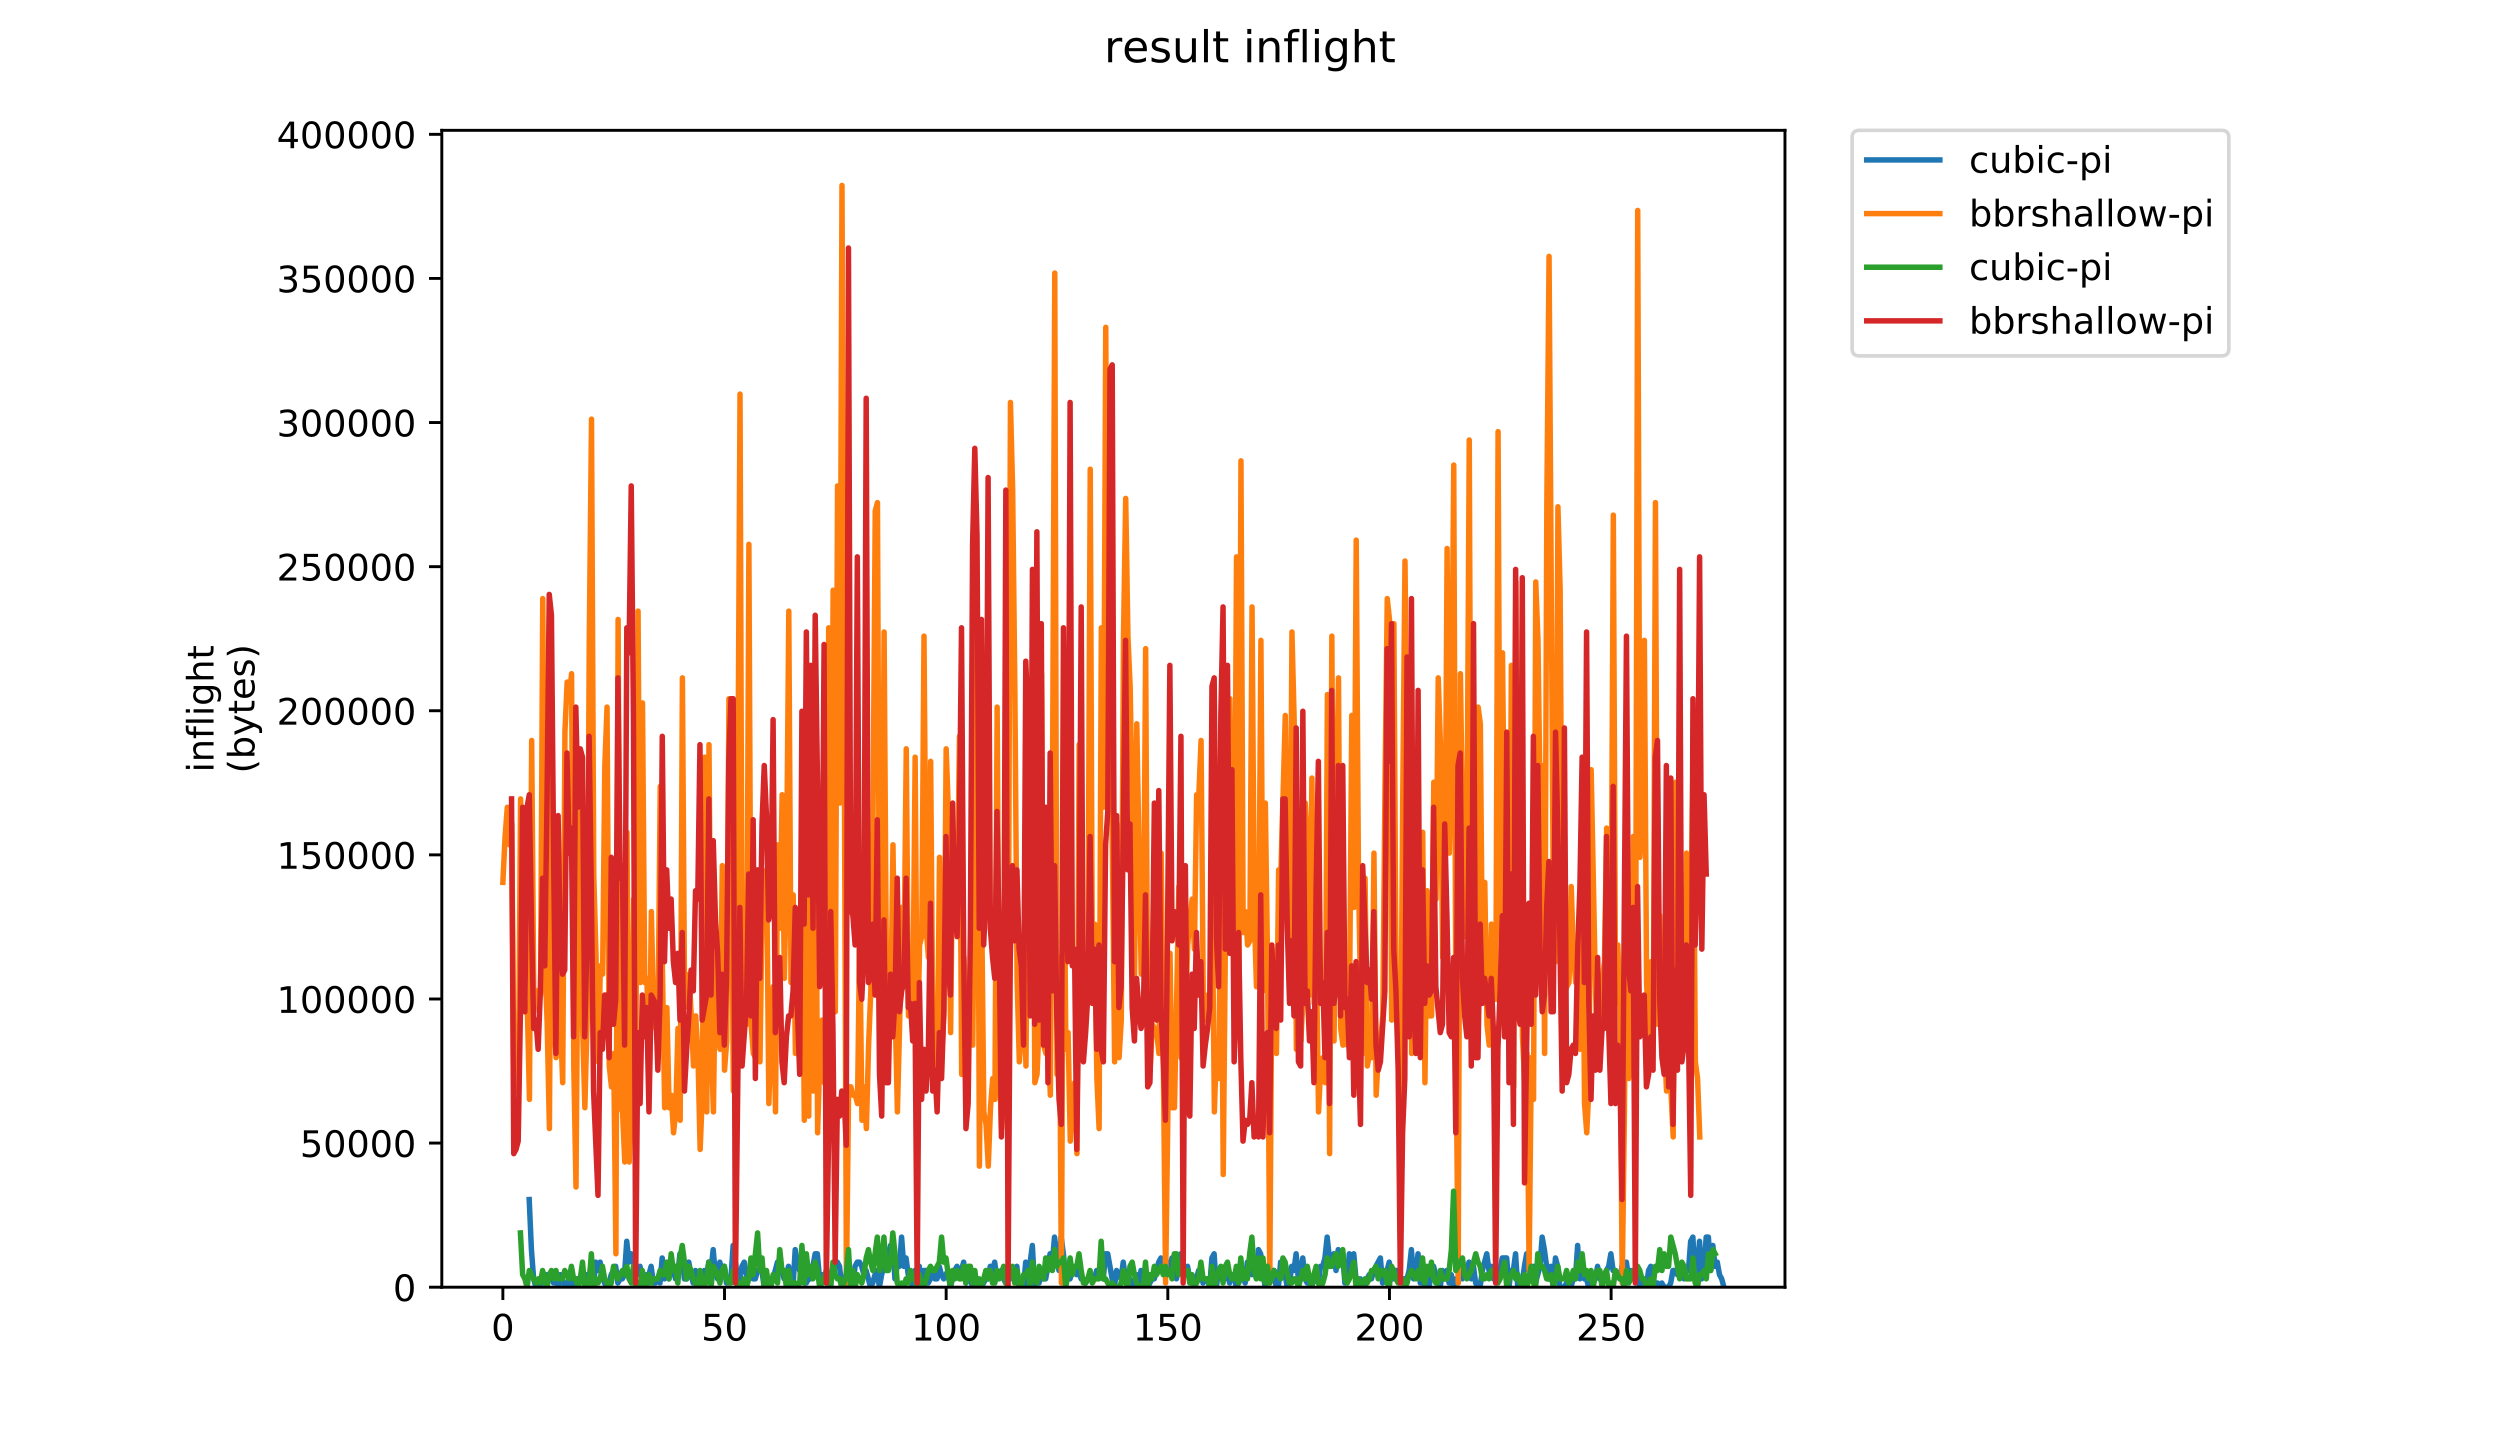 <?xml version="1.0" encoding="utf-8" standalone="no"?>
<!DOCTYPE svg PUBLIC "-//W3C//DTD SVG 1.1//EN"
  "http://www.w3.org/Graphics/SVG/1.1/DTD/svg11.dtd">
<!-- Created with matplotlib (https://matplotlib.org/) -->
<svg height="396pt" version="1.1" viewBox="0 0 684 396" width="684pt" xmlns="http://www.w3.org/2000/svg" xmlns:xlink="http://www.w3.org/1999/xlink">
 <defs>
  <style type="text/css">
*{stroke-linecap:butt;stroke-linejoin:round;}
  </style>
 </defs>
 <g id="figure_1">
  <g id="patch_1">
   <path d="M 0 396 
L 684 396 
L 684 0 
L 0 0 
z
" style="fill:#ffffff;"/>
  </g>
  <g id="axes_1">
   <g id="patch_2">
    <path d="M 120.879 352.174 
L 488.365 352.174 
L 488.365 35.66 
L 120.879 35.66 
z
" style="fill:#ffffff;"/>
   </g>
   <g id="matplotlib.axis_1">
    <g id="xtick_1">
     <g id="line2d_1">
      <defs>
       <path d="M 0 0 
L 0 3.5 
" id="mf1999e8821" style="stroke:#000000;stroke-width:0.8;"/>
      </defs>
      <g>
       <use style="stroke:#000000;stroke-width:0.8;" x="137.583" xlink:href="#mf1999e8821" y="352.174"/>
      </g>
     </g>
     <g id="text_1">
      <!-- 0 -->
      <defs>
       <path d="M 31.781 66.406 
Q 24.172 66.406 20.328 58.906 
Q 16.5 51.422 16.5 36.375 
Q 16.5 21.391 20.328 13.891 
Q 24.172 6.391 31.781 6.391 
Q 39.453 6.391 43.281 13.891 
Q 47.125 21.391 47.125 36.375 
Q 47.125 51.422 43.281 58.906 
Q 39.453 66.406 31.781 66.406 
z
M 31.781 74.219 
Q 44.047 74.219 50.516 64.516 
Q 56.984 54.828 56.984 36.375 
Q 56.984 17.969 50.516 8.266 
Q 44.047 -1.422 31.781 -1.422 
Q 19.531 -1.422 13.062 8.266 
Q 6.594 17.969 6.594 36.375 
Q 6.594 54.828 13.062 64.516 
Q 19.531 74.219 31.781 74.219 
z
" id="DejaVuSans-48"/>
      </defs>
      <g transform="translate(134.401 366.773)scale(0.1 -0.1)">
       <use xlink:href="#DejaVuSans-48"/>
      </g>
     </g>
    </g>
    <g id="xtick_2">
     <g id="line2d_2">
      <g>
       <use style="stroke:#000000;stroke-width:0.8;" x="198.226" xlink:href="#mf1999e8821" y="352.174"/>
      </g>
     </g>
     <g id="text_2">
      <!-- 50 -->
      <defs>
       <path d="M 10.797 72.906 
L 49.516 72.906 
L 49.516 64.594 
L 19.828 64.594 
L 19.828 46.734 
Q 21.969 47.469 24.109 47.828 
Q 26.266 48.188 28.422 48.188 
Q 40.625 48.188 47.75 41.5 
Q 54.891 34.812 54.891 23.391 
Q 54.891 11.625 47.562 5.094 
Q 40.234 -1.422 26.906 -1.422 
Q 22.312 -1.422 17.547 -0.641 
Q 12.797 0.141 7.719 1.703 
L 7.719 11.625 
Q 12.109 9.234 16.797 8.062 
Q 21.484 6.891 26.703 6.891 
Q 35.156 6.891 40.078 11.328 
Q 45.016 15.766 45.016 23.391 
Q 45.016 31 40.078 35.438 
Q 35.156 39.891 26.703 39.891 
Q 22.75 39.891 18.812 39.016 
Q 14.891 38.141 10.797 36.281 
z
" id="DejaVuSans-53"/>
      </defs>
      <g transform="translate(191.864 366.773)scale(0.1 -0.1)">
       <use xlink:href="#DejaVuSans-53"/>
       <use x="63.623" xlink:href="#DejaVuSans-48"/>
      </g>
     </g>
    </g>
    <g id="xtick_3">
     <g id="line2d_3">
      <g>
       <use style="stroke:#000000;stroke-width:0.8;" x="258.87" xlink:href="#mf1999e8821" y="352.174"/>
      </g>
     </g>
     <g id="text_3">
      <!-- 100 -->
      <defs>
       <path d="M 12.406 8.297 
L 28.516 8.297 
L 28.516 63.922 
L 10.984 60.406 
L 10.984 69.391 
L 28.422 72.906 
L 38.281 72.906 
L 38.281 8.297 
L 54.391 8.297 
L 54.391 0 
L 12.406 0 
z
" id="DejaVuSans-49"/>
      </defs>
      <g transform="translate(249.327 366.773)scale(0.1 -0.1)">
       <use xlink:href="#DejaVuSans-49"/>
       <use x="63.623" xlink:href="#DejaVuSans-48"/>
       <use x="127.246" xlink:href="#DejaVuSans-48"/>
      </g>
     </g>
    </g>
    <g id="xtick_4">
     <g id="line2d_4">
      <g>
       <use style="stroke:#000000;stroke-width:0.8;" x="319.514" xlink:href="#mf1999e8821" y="352.174"/>
      </g>
     </g>
     <g id="text_4">
      <!-- 150 -->
      <g transform="translate(309.971 366.773)scale(0.1 -0.1)">
       <use xlink:href="#DejaVuSans-49"/>
       <use x="63.623" xlink:href="#DejaVuSans-53"/>
       <use x="127.246" xlink:href="#DejaVuSans-48"/>
      </g>
     </g>
    </g>
    <g id="xtick_5">
     <g id="line2d_5">
      <g>
       <use style="stroke:#000000;stroke-width:0.8;" x="380.158" xlink:href="#mf1999e8821" y="352.174"/>
      </g>
     </g>
     <g id="text_5">
      <!-- 200 -->
      <defs>
       <path d="M 19.188 8.297 
L 53.609 8.297 
L 53.609 0 
L 7.328 0 
L 7.328 8.297 
Q 12.938 14.109 22.625 23.891 
Q 32.328 33.688 34.812 36.531 
Q 39.547 41.844 41.422 45.531 
Q 43.312 49.219 43.312 52.781 
Q 43.312 58.594 39.234 62.25 
Q 35.156 65.922 28.609 65.922 
Q 23.969 65.922 18.812 64.312 
Q 13.672 62.703 7.812 59.422 
L 7.812 69.391 
Q 13.766 71.781 18.938 73 
Q 24.125 74.219 28.422 74.219 
Q 39.75 74.219 46.484 68.547 
Q 53.219 62.891 53.219 53.422 
Q 53.219 48.922 51.531 44.891 
Q 49.859 40.875 45.406 35.406 
Q 44.188 33.984 37.641 27.219 
Q 31.109 20.453 19.188 8.297 
z
" id="DejaVuSans-50"/>
      </defs>
      <g transform="translate(370.614 366.773)scale(0.1 -0.1)">
       <use xlink:href="#DejaVuSans-50"/>
       <use x="63.623" xlink:href="#DejaVuSans-48"/>
       <use x="127.246" xlink:href="#DejaVuSans-48"/>
      </g>
     </g>
    </g>
    <g id="xtick_6">
     <g id="line2d_6">
      <g>
       <use style="stroke:#000000;stroke-width:0.8;" x="440.802" xlink:href="#mf1999e8821" y="352.174"/>
      </g>
     </g>
     <g id="text_6">
      <!-- 250 -->
      <g transform="translate(431.258 366.773)scale(0.1 -0.1)">
       <use xlink:href="#DejaVuSans-50"/>
       <use x="63.623" xlink:href="#DejaVuSans-53"/>
       <use x="127.246" xlink:href="#DejaVuSans-48"/>
      </g>
     </g>
    </g>
   </g>
   <g id="matplotlib.axis_2">
    <g id="ytick_1">
     <g id="line2d_7">
      <defs>
       <path d="M 0 0 
L -3.5 0 
" id="m684d4eb2b0" style="stroke:#000000;stroke-width:0.8;"/>
      </defs>
      <g>
       <use style="stroke:#000000;stroke-width:0.8;" x="120.879" xlink:href="#m684d4eb2b0" y="352.174"/>
      </g>
     </g>
     <g id="text_7">
      <!-- 0 -->
      <g transform="translate(107.516 355.973)scale(0.1 -0.1)">
       <use xlink:href="#DejaVuSans-48"/>
      </g>
     </g>
    </g>
    <g id="ytick_2">
     <g id="line2d_8">
      <g>
       <use style="stroke:#000000;stroke-width:0.8;" x="120.879" xlink:href="#m684d4eb2b0" y="312.746"/>
      </g>
     </g>
     <g id="text_8">
      <!-- 50000 -->
      <g transform="translate(82.066 316.546)scale(0.1 -0.1)">
       <use xlink:href="#DejaVuSans-53"/>
       <use x="63.623" xlink:href="#DejaVuSans-48"/>
       <use x="127.246" xlink:href="#DejaVuSans-48"/>
       <use x="190.869" xlink:href="#DejaVuSans-48"/>
       <use x="254.492" xlink:href="#DejaVuSans-48"/>
      </g>
     </g>
    </g>
    <g id="ytick_3">
     <g id="line2d_9">
      <g>
       <use style="stroke:#000000;stroke-width:0.8;" x="120.879" xlink:href="#m684d4eb2b0" y="273.319"/>
      </g>
     </g>
     <g id="text_9">
      <!-- 100000 -->
      <g transform="translate(75.704 277.118)scale(0.1 -0.1)">
       <use xlink:href="#DejaVuSans-49"/>
       <use x="63.623" xlink:href="#DejaVuSans-48"/>
       <use x="127.246" xlink:href="#DejaVuSans-48"/>
       <use x="190.869" xlink:href="#DejaVuSans-48"/>
       <use x="254.492" xlink:href="#DejaVuSans-48"/>
       <use x="318.115" xlink:href="#DejaVuSans-48"/>
      </g>
     </g>
    </g>
    <g id="ytick_4">
     <g id="line2d_10">
      <g>
       <use style="stroke:#000000;stroke-width:0.8;" x="120.879" xlink:href="#m684d4eb2b0" y="233.891"/>
      </g>
     </g>
     <g id="text_10">
      <!-- 150000 -->
      <g transform="translate(75.704 237.69)scale(0.1 -0.1)">
       <use xlink:href="#DejaVuSans-49"/>
       <use x="63.623" xlink:href="#DejaVuSans-53"/>
       <use x="127.246" xlink:href="#DejaVuSans-48"/>
       <use x="190.869" xlink:href="#DejaVuSans-48"/>
       <use x="254.492" xlink:href="#DejaVuSans-48"/>
       <use x="318.115" xlink:href="#DejaVuSans-48"/>
      </g>
     </g>
    </g>
    <g id="ytick_5">
     <g id="line2d_11">
      <g>
       <use style="stroke:#000000;stroke-width:0.8;" x="120.879" xlink:href="#m684d4eb2b0" y="194.463"/>
      </g>
     </g>
     <g id="text_11">
      <!-- 200000 -->
      <g transform="translate(75.704 198.263)scale(0.1 -0.1)">
       <use xlink:href="#DejaVuSans-50"/>
       <use x="63.623" xlink:href="#DejaVuSans-48"/>
       <use x="127.246" xlink:href="#DejaVuSans-48"/>
       <use x="190.869" xlink:href="#DejaVuSans-48"/>
       <use x="254.492" xlink:href="#DejaVuSans-48"/>
       <use x="318.115" xlink:href="#DejaVuSans-48"/>
      </g>
     </g>
    </g>
    <g id="ytick_6">
     <g id="line2d_12">
      <g>
       <use style="stroke:#000000;stroke-width:0.8;" x="120.879" xlink:href="#m684d4eb2b0" y="155.036"/>
      </g>
     </g>
     <g id="text_12">
      <!-- 250000 -->
      <g transform="translate(75.704 158.835)scale(0.1 -0.1)">
       <use xlink:href="#DejaVuSans-50"/>
       <use x="63.623" xlink:href="#DejaVuSans-53"/>
       <use x="127.246" xlink:href="#DejaVuSans-48"/>
       <use x="190.869" xlink:href="#DejaVuSans-48"/>
       <use x="254.492" xlink:href="#DejaVuSans-48"/>
       <use x="318.115" xlink:href="#DejaVuSans-48"/>
      </g>
     </g>
    </g>
    <g id="ytick_7">
     <g id="line2d_13">
      <g>
       <use style="stroke:#000000;stroke-width:0.8;" x="120.879" xlink:href="#m684d4eb2b0" y="115.608"/>
      </g>
     </g>
     <g id="text_13">
      <!-- 300000 -->
      <defs>
       <path d="M 40.578 39.312 
Q 47.656 37.797 51.625 33 
Q 55.609 28.219 55.609 21.188 
Q 55.609 10.406 48.188 4.484 
Q 40.766 -1.422 27.094 -1.422 
Q 22.516 -1.422 17.656 -0.516 
Q 12.797 0.391 7.625 2.203 
L 7.625 11.719 
Q 11.719 9.328 16.594 8.109 
Q 21.484 6.891 26.812 6.891 
Q 36.078 6.891 40.938 10.547 
Q 45.797 14.203 45.797 21.188 
Q 45.797 27.641 41.281 31.266 
Q 36.766 34.906 28.719 34.906 
L 20.219 34.906 
L 20.219 43.016 
L 29.109 43.016 
Q 36.375 43.016 40.234 45.922 
Q 44.094 48.828 44.094 54.297 
Q 44.094 59.906 40.109 62.906 
Q 36.141 65.922 28.719 65.922 
Q 24.656 65.922 20.016 65.031 
Q 15.375 64.156 9.812 62.312 
L 9.812 71.094 
Q 15.438 72.656 20.344 73.438 
Q 25.25 74.219 29.594 74.219 
Q 40.828 74.219 47.359 69.109 
Q 53.906 64.016 53.906 55.328 
Q 53.906 49.266 50.438 45.094 
Q 46.969 40.922 40.578 39.312 
z
" id="DejaVuSans-51"/>
      </defs>
      <g transform="translate(75.704 119.407)scale(0.1 -0.1)">
       <use xlink:href="#DejaVuSans-51"/>
       <use x="63.623" xlink:href="#DejaVuSans-48"/>
       <use x="127.246" xlink:href="#DejaVuSans-48"/>
       <use x="190.869" xlink:href="#DejaVuSans-48"/>
       <use x="254.492" xlink:href="#DejaVuSans-48"/>
       <use x="318.115" xlink:href="#DejaVuSans-48"/>
      </g>
     </g>
    </g>
    <g id="ytick_8">
     <g id="line2d_14">
      <g>
       <use style="stroke:#000000;stroke-width:0.8;" x="120.879" xlink:href="#m684d4eb2b0" y="76.18"/>
      </g>
     </g>
     <g id="text_14">
      <!-- 350000 -->
      <g transform="translate(75.704 79.979)scale(0.1 -0.1)">
       <use xlink:href="#DejaVuSans-51"/>
       <use x="63.623" xlink:href="#DejaVuSans-53"/>
       <use x="127.246" xlink:href="#DejaVuSans-48"/>
       <use x="190.869" xlink:href="#DejaVuSans-48"/>
       <use x="254.492" xlink:href="#DejaVuSans-48"/>
       <use x="318.115" xlink:href="#DejaVuSans-48"/>
      </g>
     </g>
    </g>
    <g id="ytick_9">
     <g id="line2d_15">
      <g>
       <use style="stroke:#000000;stroke-width:0.8;" x="120.879" xlink:href="#m684d4eb2b0" y="36.753"/>
      </g>
     </g>
     <g id="text_15">
      <!-- 400000 -->
      <defs>
       <path d="M 37.797 64.312 
L 12.891 25.391 
L 37.797 25.391 
z
M 35.203 72.906 
L 47.609 72.906 
L 47.609 25.391 
L 58.016 25.391 
L 58.016 17.188 
L 47.609 17.188 
L 47.609 0 
L 37.797 0 
L 37.797 17.188 
L 4.891 17.188 
L 4.891 26.703 
z
" id="DejaVuSans-52"/>
      </defs>
      <g transform="translate(75.704 40.552)scale(0.1 -0.1)">
       <use xlink:href="#DejaVuSans-52"/>
       <use x="63.623" xlink:href="#DejaVuSans-48"/>
       <use x="127.246" xlink:href="#DejaVuSans-48"/>
       <use x="190.869" xlink:href="#DejaVuSans-48"/>
       <use x="254.492" xlink:href="#DejaVuSans-48"/>
       <use x="318.115" xlink:href="#DejaVuSans-48"/>
      </g>
     </g>
    </g>
    <g id="text_16">
     <!-- inflight -->
     <defs>
      <path d="M 9.422 54.688 
L 18.406 54.688 
L 18.406 0 
L 9.422 0 
z
M 9.422 75.984 
L 18.406 75.984 
L 18.406 64.594 
L 9.422 64.594 
z
" id="DejaVuSans-105"/>
      <path d="M 54.891 33.016 
L 54.891 0 
L 45.906 0 
L 45.906 32.719 
Q 45.906 40.484 42.875 44.328 
Q 39.844 48.188 33.797 48.188 
Q 26.516 48.188 22.312 43.547 
Q 18.109 38.922 18.109 30.906 
L 18.109 0 
L 9.078 0 
L 9.078 54.688 
L 18.109 54.688 
L 18.109 46.188 
Q 21.344 51.125 25.703 53.562 
Q 30.078 56 35.797 56 
Q 45.219 56 50.047 50.172 
Q 54.891 44.344 54.891 33.016 
z
" id="DejaVuSans-110"/>
      <path d="M 37.109 75.984 
L 37.109 68.5 
L 28.516 68.5 
Q 23.688 68.5 21.797 66.547 
Q 19.922 64.594 19.922 59.516 
L 19.922 54.688 
L 34.719 54.688 
L 34.719 47.703 
L 19.922 47.703 
L 19.922 0 
L 10.891 0 
L 10.891 47.703 
L 2.297 47.703 
L 2.297 54.688 
L 10.891 54.688 
L 10.891 58.5 
Q 10.891 67.625 15.141 71.797 
Q 19.391 75.984 28.609 75.984 
z
" id="DejaVuSans-102"/>
      <path d="M 9.422 75.984 
L 18.406 75.984 
L 18.406 0 
L 9.422 0 
z
" id="DejaVuSans-108"/>
      <path d="M 45.406 27.984 
Q 45.406 37.75 41.375 43.109 
Q 37.359 48.484 30.078 48.484 
Q 22.859 48.484 18.828 43.109 
Q 14.797 37.75 14.797 27.984 
Q 14.797 18.266 18.828 12.891 
Q 22.859 7.516 30.078 7.516 
Q 37.359 7.516 41.375 12.891 
Q 45.406 18.266 45.406 27.984 
z
M 54.391 6.781 
Q 54.391 -7.172 48.188 -13.984 
Q 42 -20.797 29.203 -20.797 
Q 24.469 -20.797 20.266 -20.094 
Q 16.062 -19.391 12.109 -17.922 
L 12.109 -9.188 
Q 16.062 -11.328 19.922 -12.344 
Q 23.781 -13.375 27.781 -13.375 
Q 36.625 -13.375 41.016 -8.766 
Q 45.406 -4.156 45.406 5.172 
L 45.406 9.625 
Q 42.625 4.781 38.281 2.391 
Q 33.938 0 27.875 0 
Q 17.828 0 11.672 7.656 
Q 5.516 15.328 5.516 27.984 
Q 5.516 40.672 11.672 48.328 
Q 17.828 56 27.875 56 
Q 33.938 56 38.281 53.609 
Q 42.625 51.219 45.406 46.391 
L 45.406 54.688 
L 54.391 54.688 
z
" id="DejaVuSans-103"/>
      <path d="M 54.891 33.016 
L 54.891 0 
L 45.906 0 
L 45.906 32.719 
Q 45.906 40.484 42.875 44.328 
Q 39.844 48.188 33.797 48.188 
Q 26.516 48.188 22.312 43.547 
Q 18.109 38.922 18.109 30.906 
L 18.109 0 
L 9.078 0 
L 9.078 75.984 
L 18.109 75.984 
L 18.109 46.188 
Q 21.344 51.125 25.703 53.562 
Q 30.078 56 35.797 56 
Q 45.219 56 50.047 50.172 
Q 54.891 44.344 54.891 33.016 
z
" id="DejaVuSans-104"/>
      <path d="M 18.312 70.219 
L 18.312 54.688 
L 36.812 54.688 
L 36.812 47.703 
L 18.312 47.703 
L 18.312 18.016 
Q 18.312 11.328 20.141 9.422 
Q 21.969 7.516 27.594 7.516 
L 36.812 7.516 
L 36.812 0 
L 27.594 0 
Q 17.188 0 13.234 3.875 
Q 9.281 7.766 9.281 18.016 
L 9.281 47.703 
L 2.688 47.703 
L 2.688 54.688 
L 9.281 54.688 
L 9.281 70.219 
z
" id="DejaVuSans-116"/>
     </defs>
     <g transform="translate(58.426 211.316)rotate(-90)scale(0.1 -0.1)">
      <use xlink:href="#DejaVuSans-105"/>
      <use x="27.783" xlink:href="#DejaVuSans-110"/>
      <use x="91.162" xlink:href="#DejaVuSans-102"/>
      <use x="126.367" xlink:href="#DejaVuSans-108"/>
      <use x="154.15" xlink:href="#DejaVuSans-105"/>
      <use x="181.934" xlink:href="#DejaVuSans-103"/>
      <use x="245.41" xlink:href="#DejaVuSans-104"/>
      <use x="308.789" xlink:href="#DejaVuSans-116"/>
     </g>
     <!-- (bytes) -->
     <defs>
      <path d="M 31 75.875 
Q 24.469 64.656 21.281 53.656 
Q 18.109 42.672 18.109 31.391 
Q 18.109 20.125 21.312 9.062 
Q 24.516 -2 31 -13.188 
L 23.188 -13.188 
Q 15.875 -1.703 12.234 9.375 
Q 8.594 20.453 8.594 31.391 
Q 8.594 42.281 12.203 53.312 
Q 15.828 64.359 23.188 75.875 
z
" id="DejaVuSans-40"/>
      <path d="M 48.688 27.297 
Q 48.688 37.203 44.609 42.844 
Q 40.531 48.484 33.406 48.484 
Q 26.266 48.484 22.188 42.844 
Q 18.109 37.203 18.109 27.297 
Q 18.109 17.391 22.188 11.75 
Q 26.266 6.109 33.406 6.109 
Q 40.531 6.109 44.609 11.75 
Q 48.688 17.391 48.688 27.297 
z
M 18.109 46.391 
Q 20.953 51.266 25.266 53.625 
Q 29.594 56 35.594 56 
Q 45.562 56 51.781 48.094 
Q 58.016 40.188 58.016 27.297 
Q 58.016 14.406 51.781 6.484 
Q 45.562 -1.422 35.594 -1.422 
Q 29.594 -1.422 25.266 0.953 
Q 20.953 3.328 18.109 8.203 
L 18.109 0 
L 9.078 0 
L 9.078 75.984 
L 18.109 75.984 
z
" id="DejaVuSans-98"/>
      <path d="M 32.172 -5.078 
Q 28.375 -14.844 24.75 -17.812 
Q 21.141 -20.797 15.094 -20.797 
L 7.906 -20.797 
L 7.906 -13.281 
L 13.188 -13.281 
Q 16.891 -13.281 18.938 -11.516 
Q 21 -9.766 23.484 -3.219 
L 25.094 0.875 
L 2.984 54.688 
L 12.5 54.688 
L 29.594 11.922 
L 46.688 54.688 
L 56.203 54.688 
z
" id="DejaVuSans-121"/>
      <path d="M 56.203 29.594 
L 56.203 25.203 
L 14.891 25.203 
Q 15.484 15.922 20.484 11.062 
Q 25.484 6.203 34.422 6.203 
Q 39.594 6.203 44.453 7.469 
Q 49.312 8.734 54.109 11.281 
L 54.109 2.781 
Q 49.266 0.734 44.188 -0.344 
Q 39.109 -1.422 33.891 -1.422 
Q 20.797 -1.422 13.156 6.188 
Q 5.516 13.812 5.516 26.812 
Q 5.516 40.234 12.766 48.109 
Q 20.016 56 32.328 56 
Q 43.359 56 49.781 48.891 
Q 56.203 41.797 56.203 29.594 
z
M 47.219 32.234 
Q 47.125 39.594 43.094 43.984 
Q 39.062 48.391 32.422 48.391 
Q 24.906 48.391 20.391 44.141 
Q 15.875 39.891 15.188 32.172 
z
" id="DejaVuSans-101"/>
      <path d="M 44.281 53.078 
L 44.281 44.578 
Q 40.484 46.531 36.375 47.5 
Q 32.281 48.484 27.875 48.484 
Q 21.188 48.484 17.844 46.438 
Q 14.5 44.391 14.5 40.281 
Q 14.5 37.156 16.891 35.375 
Q 19.281 33.594 26.516 31.984 
L 29.594 31.297 
Q 39.156 29.25 43.188 25.516 
Q 47.219 21.781 47.219 15.094 
Q 47.219 7.469 41.188 3.016 
Q 35.156 -1.422 24.609 -1.422 
Q 20.219 -1.422 15.453 -0.562 
Q 10.688 0.297 5.422 2 
L 5.422 11.281 
Q 10.406 8.688 15.234 7.391 
Q 20.062 6.109 24.812 6.109 
Q 31.156 6.109 34.562 8.281 
Q 37.984 10.453 37.984 14.406 
Q 37.984 18.062 35.516 20.016 
Q 33.062 21.969 24.703 23.781 
L 21.578 24.516 
Q 13.234 26.266 9.516 29.906 
Q 5.812 33.547 5.812 39.891 
Q 5.812 47.609 11.281 51.797 
Q 16.75 56 26.812 56 
Q 31.781 56 36.172 55.266 
Q 40.578 54.547 44.281 53.078 
z
" id="DejaVuSans-115"/>
      <path d="M 8.016 75.875 
L 15.828 75.875 
Q 23.141 64.359 26.781 53.312 
Q 30.422 42.281 30.422 31.391 
Q 30.422 20.453 26.781 9.375 
Q 23.141 -1.703 15.828 -13.188 
L 8.016 -13.188 
Q 14.5 -2 17.703 9.062 
Q 20.906 20.125 20.906 31.391 
Q 20.906 42.672 17.703 53.656 
Q 14.5 64.656 8.016 75.875 
z
" id="DejaVuSans-41"/>
     </defs>
     <g transform="translate(69.624 211.594)rotate(-90)scale(0.1 -0.1)">
      <use xlink:href="#DejaVuSans-40"/>
      <use x="39.014" xlink:href="#DejaVuSans-98"/>
      <use x="102.49" xlink:href="#DejaVuSans-121"/>
      <use x="161.67" xlink:href="#DejaVuSans-116"/>
      <use x="200.879" xlink:href="#DejaVuSans-101"/>
      <use x="262.402" xlink:href="#DejaVuSans-115"/>
      <use x="314.502" xlink:href="#DejaVuSans-41"/>
     </g>
    </g>
   </g>
   <g id="line2d_16">
    <path clip-path="url(#p312641667e)" d="M 144.791 328.196 
L 145.397 341.898 
L 146.004 349.891 
L 146.61 352.174 
L 147.216 351.032 
L 147.823 352.174 
L 148.429 348.749 
L 149.036 351.032 
L 149.642 348.749 
L 150.249 349.891 
L 150.855 349.891 
L 151.462 351.032 
L 152.068 348.749 
L 152.674 352.174 
L 153.281 348.749 
L 153.887 349.891 
L 154.494 352.174 
L 155.1 352.174 
L 155.707 349.891 
L 156.313 352.174 
L 156.919 352.174 
L 157.526 349.891 
L 159.952 349.891 
L 160.558 348.749 
L 161.165 351.032 
L 161.771 345.323 
L 162.377 352.174 
L 162.984 345.323 
L 163.59 347.607 
L 164.197 345.323 
L 164.803 348.749 
L 165.41 351.032 
L 166.016 352.174 
L 166.622 351.032 
L 167.229 348.749 
L 168.442 346.465 
L 169.048 351.032 
L 169.655 349.891 
L 170.261 349.891 
L 170.868 348.749 
L 171.474 339.614 
L 172.08 345.323 
L 172.687 343.04 
L 173.9 347.607 
L 174.506 348.749 
L 175.113 346.465 
L 175.719 349.891 
L 176.326 349.891 
L 176.932 348.749 
L 177.538 348.749 
L 178.145 346.465 
L 178.751 351.032 
L 179.358 351.032 
L 179.964 349.891 
L 180.571 351.032 
L 181.177 344.181 
L 181.783 349.891 
L 182.39 348.749 
L 182.996 349.891 
L 183.603 346.465 
L 184.209 347.607 
L 184.816 349.891 
L 185.422 348.749 
L 186.029 343.04 
L 186.635 343.04 
L 187.241 349.891 
L 187.848 349.891 
L 188.454 345.323 
L 189.061 348.749 
L 189.667 351.032 
L 190.274 347.607 
L 190.88 348.749 
L 191.486 351.032 
L 192.093 352.174 
L 192.699 347.607 
L 193.306 349.891 
L 193.912 345.323 
L 194.519 347.607 
L 195.125 341.898 
L 195.732 348.749 
L 196.338 349.891 
L 196.944 345.323 
L 197.551 347.607 
L 198.157 346.465 
L 198.764 351.032 
L 199.37 349.891 
L 199.977 349.891 
L 200.583 340.756 
L 201.796 349.891 
L 202.402 349.891 
L 203.009 346.465 
L 203.615 345.323 
L 204.222 348.749 
L 204.828 347.607 
L 205.435 347.607 
L 206.041 349.891 
L 206.647 349.891 
L 207.254 347.607 
L 208.467 347.607 
L 209.073 352.174 
L 210.286 352.174 
L 210.893 349.891 
L 211.499 349.891 
L 212.712 345.323 
L 213.318 345.323 
L 214.531 349.891 
L 215.138 348.749 
L 215.744 346.465 
L 216.35 351.032 
L 216.957 352.174 
L 217.563 341.898 
L 218.17 345.323 
L 218.776 347.607 
L 219.383 344.181 
L 219.989 351.032 
L 220.596 351.032 
L 221.202 349.891 
L 221.808 349.891 
L 223.021 343.04 
L 223.628 343.04 
L 224.234 349.891 
L 224.841 348.749 
L 226.054 351.032 
L 226.66 349.891 
L 227.266 349.891 
L 227.873 346.465 
L 228.479 346.465 
L 229.086 345.323 
L 229.692 346.465 
L 230.299 352.174 
L 230.905 352.174 
L 231.511 348.749 
L 232.118 351.032 
L 232.724 352.174 
L 233.331 352.174 
L 233.937 346.465 
L 234.544 345.323 
L 235.15 345.323 
L 235.757 346.465 
L 236.363 348.749 
L 236.969 347.607 
L 238.182 352.174 
L 238.789 351.032 
L 239.395 348.749 
L 240.002 347.607 
L 240.608 352.174 
L 241.214 348.749 
L 241.821 346.465 
L 242.427 345.323 
L 243.64 340.756 
L 244.247 340.756 
L 244.853 349.891 
L 245.46 346.465 
L 246.066 346.465 
L 246.672 338.472 
L 247.279 346.465 
L 247.885 344.181 
L 248.492 348.749 
L 249.098 349.891 
L 249.705 352.174 
L 250.311 347.607 
L 250.918 347.607 
L 251.524 346.465 
L 252.13 352.174 
L 252.737 347.607 
L 253.343 347.607 
L 253.95 351.032 
L 254.556 349.891 
L 255.163 347.607 
L 255.769 349.891 
L 256.375 349.891 
L 256.982 346.465 
L 257.588 348.749 
L 258.195 349.891 
L 259.408 347.607 
L 260.014 352.174 
L 261.227 347.607 
L 261.833 346.465 
L 262.44 348.749 
L 263.046 347.607 
L 263.653 345.323 
L 264.259 351.032 
L 264.866 347.607 
L 266.079 352.174 
L 266.685 348.749 
L 267.291 352.174 
L 268.504 352.174 
L 269.717 349.891 
L 270.324 349.891 
L 270.93 346.465 
L 271.536 347.607 
L 272.143 345.323 
L 272.749 349.891 
L 273.962 347.607 
L 274.569 349.891 
L 275.175 351.032 
L 275.782 348.749 
L 276.388 349.891 
L 276.994 348.749 
L 277.601 349.891 
L 278.207 346.465 
L 278.814 352.174 
L 279.42 351.032 
L 280.027 352.174 
L 280.633 345.323 
L 281.239 352.174 
L 281.846 345.323 
L 282.452 340.756 
L 283.059 352.174 
L 283.665 349.891 
L 284.272 351.032 
L 284.878 348.749 
L 285.485 349.891 
L 286.091 349.891 
L 287.304 343.04 
L 287.91 345.323 
L 288.517 338.472 
L 289.73 347.607 
L 290.336 338.472 
L 290.943 343.04 
L 291.549 349.891 
L 292.762 349.891 
L 293.368 347.607 
L 293.975 347.607 
L 294.581 348.749 
L 295.188 347.607 
L 295.794 349.891 
L 296.4 349.891 
L 297.007 351.032 
L 297.613 349.891 
L 299.433 349.891 
L 300.039 347.607 
L 300.646 348.749 
L 301.252 345.323 
L 301.858 349.891 
L 302.465 343.04 
L 303.071 343.04 
L 304.284 349.891 
L 304.891 352.174 
L 305.497 347.607 
L 306.71 349.891 
L 307.316 345.323 
L 307.923 349.891 
L 308.529 352.174 
L 309.136 349.891 
L 310.349 352.174 
L 310.955 348.749 
L 311.561 352.174 
L 312.168 347.607 
L 312.774 351.032 
L 313.381 351.032 
L 313.987 352.174 
L 315.2 349.891 
L 315.807 349.891 
L 317.019 345.323 
L 317.626 344.181 
L 318.232 347.607 
L 318.839 347.607 
L 319.445 345.323 
L 320.052 347.607 
L 320.658 344.181 
L 321.264 346.465 
L 321.871 349.891 
L 323.084 343.04 
L 323.69 347.607 
L 324.297 348.749 
L 324.903 346.465 
L 325.51 349.891 
L 326.116 351.032 
L 326.722 351.032 
L 327.329 349.891 
L 327.935 347.607 
L 328.542 347.607 
L 329.148 351.032 
L 329.755 349.891 
L 330.361 349.891 
L 330.967 352.174 
L 331.574 344.181 
L 332.18 343.04 
L 332.787 352.174 
L 333.393 347.607 
L 334 347.607 
L 335.213 349.891 
L 335.819 347.607 
L 336.425 351.032 
L 337.032 348.749 
L 337.638 348.749 
L 338.245 352.174 
L 340.064 348.749 
L 340.671 351.032 
L 341.277 345.323 
L 341.883 347.607 
L 342.49 348.749 
L 343.096 346.465 
L 343.703 348.749 
L 344.309 341.898 
L 344.916 343.04 
L 346.128 352.174 
L 346.735 347.607 
L 347.341 349.891 
L 347.948 347.607 
L 348.554 347.607 
L 349.161 352.174 
L 349.767 352.174 
L 350.374 345.323 
L 350.98 345.323 
L 352.193 352.174 
L 352.799 351.032 
L 353.406 346.465 
L 354.012 347.607 
L 354.619 343.04 
L 355.225 349.891 
L 355.831 348.749 
L 356.438 344.181 
L 357.044 349.891 
L 357.651 351.032 
L 358.257 351.032 
L 358.864 352.174 
L 359.47 349.891 
L 360.077 348.749 
L 360.683 351.032 
L 361.289 346.465 
L 361.896 346.465 
L 362.502 344.181 
L 363.109 338.472 
L 363.715 344.181 
L 364.322 345.323 
L 364.928 343.04 
L 365.535 347.607 
L 366.141 341.898 
L 366.747 344.181 
L 367.354 343.04 
L 367.96 351.032 
L 368.567 349.891 
L 369.173 343.04 
L 369.78 346.465 
L 370.386 343.04 
L 370.992 349.891 
L 371.599 352.174 
L 372.205 349.891 
L 373.418 352.174 
L 374.025 349.891 
L 374.631 348.749 
L 375.238 349.891 
L 375.844 347.607 
L 377.663 344.181 
L 378.27 351.032 
L 378.876 349.891 
L 380.089 345.323 
L 380.695 348.749 
L 381.302 349.891 
L 381.908 347.607 
L 382.515 347.607 
L 383.121 349.891 
L 384.941 349.891 
L 385.547 347.607 
L 386.153 341.898 
L 386.76 349.891 
L 387.366 348.749 
L 387.973 343.04 
L 388.579 351.032 
L 389.186 349.891 
L 389.792 352.174 
L 391.005 352.174 
L 391.611 347.607 
L 392.218 346.465 
L 393.431 351.032 
L 394.037 352.174 
L 394.644 347.607 
L 395.25 349.891 
L 395.856 347.607 
L 396.463 351.032 
L 397.069 348.749 
L 397.676 352.174 
L 398.282 349.891 
L 398.889 351.032 
L 399.495 345.323 
L 400.102 349.891 
L 401.314 347.607 
L 401.921 345.323 
L 402.527 349.891 
L 403.134 346.465 
L 403.74 351.032 
L 404.347 352.174 
L 404.953 352.174 
L 405.56 347.607 
L 406.772 343.04 
L 407.379 347.607 
L 407.985 346.465 
L 408.592 349.891 
L 409.198 346.465 
L 409.805 349.891 
L 410.411 347.607 
L 411.017 344.181 
L 412.23 344.181 
L 412.837 352.174 
L 413.443 347.607 
L 414.05 347.607 
L 414.656 343.04 
L 415.263 352.174 
L 415.869 352.174 
L 416.475 351.032 
L 417.082 346.465 
L 417.688 343.04 
L 418.295 347.607 
L 418.901 348.749 
L 419.508 346.465 
L 420.114 351.032 
L 421.327 346.465 
L 421.933 338.472 
L 422.54 341.898 
L 423.146 346.465 
L 423.753 349.891 
L 424.359 346.465 
L 424.966 352.174 
L 425.572 344.181 
L 426.178 346.465 
L 426.785 352.174 
L 427.998 352.174 
L 428.604 351.032 
L 429.211 352.174 
L 429.817 352.174 
L 430.424 349.891 
L 431.03 349.891 
L 431.636 340.756 
L 432.243 349.891 
L 432.849 348.749 
L 433.456 349.891 
L 434.062 349.891 
L 434.669 352.174 
L 435.881 349.891 
L 436.488 349.891 
L 437.094 346.465 
L 437.701 349.891 
L 438.307 348.749 
L 438.914 349.891 
L 439.52 347.607 
L 440.127 346.465 
L 440.733 343.04 
L 441.339 347.607 
L 441.946 347.607 
L 443.159 349.891 
L 443.765 346.465 
L 444.372 349.891 
L 444.978 345.323 
L 445.584 349.891 
L 446.191 347.607 
L 446.797 349.891 
L 447.404 348.749 
L 448.01 348.749 
L 448.617 352.174 
L 449.223 351.032 
L 449.83 352.174 
L 450.436 352.174 
L 451.042 347.607 
L 451.649 346.465 
L 452.255 352.174 
L 452.862 351.032 
L 453.468 351.032 
L 454.075 352.174 
L 454.681 351.032 
L 455.288 352.174 
L 456.5 352.174 
L 457.107 351.032 
L 457.713 347.607 
L 458.32 347.607 
L 458.926 348.749 
L 459.533 347.607 
L 460.745 349.891 
L 461.352 347.607 
L 461.958 347.607 
L 462.565 339.614 
L 463.171 338.472 
L 463.778 349.891 
L 464.384 347.607 
L 464.991 339.614 
L 465.597 349.891 
L 466.203 347.607 
L 466.81 338.472 
L 467.416 338.472 
L 468.023 347.607 
L 468.629 340.756 
L 469.236 346.465 
L 469.842 345.323 
L 470.448 348.749 
L 471.055 349.891 
L 471.661 352.174 
L 471.661 352.174 
" style="fill:none;stroke:#1f77b4;stroke-linecap:square;stroke-width:1.5;"/>
   </g>
   <g id="line2d_17">
    <path clip-path="url(#p312641667e)" d="M 137.583 241.417 
L 138.189 228.857 
L 138.795 220.864 
L 139.402 231.141 
L 140.008 225.431 
L 140.615 298.508 
L 141.828 298.508 
L 142.434 218.58 
L 143.04 271.104 
L 143.647 276.814 
L 144.253 274.53 
L 144.86 300.792 
L 145.466 202.595 
L 146.073 276.814 
L 146.679 271.104 
L 147.286 271.104 
L 147.892 272.246 
L 148.498 163.773 
L 149.105 263.112 
L 149.711 280.239 
L 150.318 308.785 
L 150.924 210.588 
L 151.531 277.955 
L 152.137 289.374 
L 152.744 226.573 
L 153.35 280.239 
L 153.956 296.225 
L 154.563 200.311 
L 155.169 186.609 
L 155.776 190.035 
L 156.382 184.326 
L 156.989 291.657 
L 157.595 324.77 
L 158.201 239.133 
L 158.808 218.58 
L 159.414 281.381 
L 160.021 303.076 
L 160.627 279.097 
L 161.234 174.049 
L 161.84 114.674 
L 162.447 239.133 
L 163.053 260.828 
L 163.659 290.516 
L 164.266 264.254 
L 164.872 266.537 
L 165.479 209.446 
L 166.085 193.46 
L 166.692 291.657 
L 167.298 297.367 
L 167.904 288.232 
L 168.511 343.04 
L 169.117 169.482 
L 169.724 303.076 
L 170.33 304.217 
L 170.937 317.919 
L 171.543 227.715 
L 172.15 317.919 
L 172.756 305.359 
L 173.362 245.984 
L 173.969 291.657 
L 174.575 167.198 
L 175.182 268.821 
L 175.788 192.318 
L 176.395 268.821 
L 177.001 267.679 
L 177.608 297.367 
L 178.214 249.41 
L 178.82 276.814 
L 179.427 281.381 
L 180.033 279.097 
L 180.64 215.155 
L 181.246 265.395 
L 181.853 303.076 
L 182.459 275.672 
L 183.065 303.076 
L 183.672 299.65 
L 184.278 309.927 
L 184.885 304.217 
L 185.491 281.381 
L 186.098 306.501 
L 186.704 185.468 
L 187.311 275.672 
L 188.523 266.537 
L 189.13 277.955 
L 189.736 291.657 
L 190.343 277.955 
L 190.949 288.232 
L 191.556 314.494 
L 192.162 299.65 
L 192.768 207.162 
L 193.375 304.217 
L 193.981 203.737 
L 194.588 285.948 
L 195.194 304.217 
L 195.801 259.686 
L 196.407 283.665 
L 197.014 287.09 
L 197.62 236.85 
L 198.226 292.799 
L 198.833 284.806 
L 199.439 191.177 
L 200.046 218.58 
L 200.652 298.508 
L 201.865 220.864 
L 202.472 107.823 
L 203.078 281.381 
L 203.684 276.814 
L 204.291 280.239 
L 204.897 148.929 
L 205.504 280.239 
L 206.11 288.232 
L 206.717 289.374 
L 207.323 242.559 
L 207.929 290.516 
L 208.536 245.984 
L 209.142 244.842 
L 209.749 237.992 
L 210.355 301.934 
L 210.962 282.523 
L 211.568 269.963 
L 212.175 304.217 
L 212.781 231.141 
L 213.387 253.977 
L 213.994 217.439 
L 214.6 267.679 
L 215.207 236.85 
L 215.813 167.198 
L 216.42 268.821 
L 217.026 244.842 
L 217.633 288.232 
L 218.239 273.388 
L 218.845 289.374 
L 219.452 239.133 
L 220.058 306.501 
L 220.665 241.417 
L 221.271 305.359 
L 221.878 200.311 
L 222.484 298.508 
L 223.09 198.028 
L 223.697 309.927 
L 224.303 289.374 
L 224.91 279.097 
L 225.516 296.225 
L 226.123 279.097 
L 226.729 171.766 
L 227.336 272.246 
L 227.942 161.489 
L 228.548 276.814 
L 229.155 132.944 
L 229.761 219.722 
L 230.368 50.732 
L 231.581 351.032 
L 232.187 297.367 
L 232.793 297.367 
L 233.4 299.65 
L 234.006 299.65 
L 234.613 301.934 
L 235.219 255.119 
L 235.826 306.501 
L 236.432 297.367 
L 237.039 308.785 
L 237.645 285.948 
L 238.251 271.104 
L 238.858 223.148 
L 239.464 139.794 
L 240.071 137.511 
L 240.677 276.814 
L 241.284 269.963 
L 241.89 172.907 
L 242.497 264.254 
L 243.103 268.821 
L 243.709 277.955 
L 244.316 231.141 
L 244.922 276.814 
L 245.529 304.217 
L 246.135 280.239 
L 246.742 248.268 
L 247.348 261.97 
L 247.954 204.879 
L 248.561 277.955 
L 249.167 268.821 
L 249.774 274.53 
L 250.38 207.162 
L 250.987 289.374 
L 251.593 258.544 
L 252.2 256.261 
L 252.806 174.049 
L 253.412 253.977 
L 254.019 261.97 
L 254.625 208.304 
L 255.232 282.523 
L 255.838 289.374 
L 256.445 293.941 
L 257.051 234.566 
L 257.657 288.232 
L 258.264 276.814 
L 258.87 204.879 
L 259.477 222.006 
L 260.083 282.523 
L 260.69 227.715 
L 261.296 241.417 
L 261.903 248.268 
L 262.509 201.453 
L 263.115 293.941 
L 263.722 261.97 
L 264.328 275.672 
L 266.148 285.948 
L 266.754 217.439 
L 267.361 172.907 
L 267.967 319.061 
L 268.573 247.126 
L 269.18 304.217 
L 269.786 307.643 
L 270.393 319.061 
L 270.999 303.076 
L 271.606 295.083 
L 272.212 300.792 
L 272.818 193.46 
L 273.425 291.657 
L 274.031 308.785 
L 274.638 298.508 
L 275.244 256.261 
L 275.851 277.955 
L 276.457 110.107 
L 277.064 134.085 
L 277.67 188.893 
L 278.276 267.679 
L 278.883 290.516 
L 279.489 282.523 
L 280.096 266.537 
L 280.702 291.657 
L 281.309 225.431 
L 281.915 274.53 
L 282.521 192.318 
L 283.128 296.225 
L 283.734 293.941 
L 284.341 279.097 
L 284.947 184.326 
L 285.554 285.948 
L 286.16 288.232 
L 286.767 283.665 
L 287.373 299.65 
L 287.979 211.73 
L 288.586 74.71 
L 289.192 293.941 
L 289.799 261.97 
L 290.405 351.032 
L 291.012 214.013 
L 291.618 287.09 
L 292.225 282.523 
L 292.831 312.21 
L 293.437 298.508 
L 294.044 296.225 
L 294.65 315.636 
L 295.257 203.737 
L 295.863 280.239 
L 296.47 280.239 
L 297.682 259.686 
L 298.289 128.376 
L 298.895 272.246 
L 299.502 252.835 
L 300.108 295.083 
L 300.715 308.785 
L 301.321 171.766 
L 301.928 220.864 
L 302.534 89.554 
L 303.14 218.58 
L 303.747 188.893 
L 304.353 233.424 
L 304.96 290.516 
L 305.566 225.431 
L 306.173 289.374 
L 306.779 279.097 
L 307.385 174.049 
L 307.992 136.369 
L 308.598 174.049 
L 309.205 187.751 
L 309.811 223.148 
L 310.418 266.537 
L 311.024 198.028 
L 312.237 266.537 
L 312.843 263.112 
L 313.45 177.475 
L 314.056 292.799 
L 314.663 292.799 
L 315.269 280.239 
L 316.482 282.523 
L 317.089 288.232 
L 317.695 233.424 
L 318.908 351.032 
L 320.121 260.828 
L 320.727 303.076 
L 321.334 303.076 
L 322.546 242.559 
L 323.153 289.374 
L 323.759 283.665 
L 324.366 275.672 
L 324.972 258.544 
L 325.579 250.552 
L 326.185 245.984 
L 326.792 259.686 
L 327.398 217.439 
L 328.004 217.439 
L 328.611 202.595 
L 329.217 273.388 
L 329.824 279.097 
L 330.43 272.246 
L 331.037 274.53 
L 331.643 242.559 
L 332.25 304.217 
L 332.856 284.806 
L 333.462 295.083 
L 334.069 231.141 
L 334.675 321.345 
L 335.282 256.261 
L 335.888 243.701 
L 336.495 191.177 
L 337.101 258.544 
L 337.707 256.261 
L 338.314 152.355 
L 338.92 283.665 
L 339.527 126.093 
L 340.133 255.119 
L 340.74 249.41 
L 341.346 258.544 
L 341.953 257.403 
L 342.559 166.056 
L 343.165 249.41 
L 343.772 269.963 
L 344.378 259.686 
L 344.985 175.191 
L 345.591 271.104 
L 346.198 219.722 
L 346.804 263.112 
L 347.41 351.032 
L 348.017 259.686 
L 348.623 268.821 
L 349.23 288.232 
L 349.836 237.992 
L 350.443 239.133 
L 351.656 195.744 
L 352.262 242.559 
L 352.868 268.821 
L 353.475 172.907 
L 354.081 196.886 
L 354.688 287.09 
L 355.294 273.388 
L 355.901 284.806 
L 356.507 273.388 
L 357.114 219.722 
L 357.72 232.282 
L 358.326 272.246 
L 358.933 212.871 
L 359.539 274.53 
L 360.146 260.828 
L 360.752 304.217 
L 361.359 291.657 
L 361.965 289.374 
L 362.571 296.225 
L 363.178 190.035 
L 363.784 315.636 
L 364.391 174.049 
L 364.997 284.806 
L 365.604 220.864 
L 366.21 185.468 
L 366.817 281.381 
L 367.423 285.948 
L 368.029 275.672 
L 368.636 285.948 
L 369.242 272.246 
L 369.849 195.744 
L 370.455 248.268 
L 371.062 147.787 
L 371.668 239.133 
L 372.274 273.388 
L 372.881 288.232 
L 373.487 240.275 
L 374.094 291.657 
L 374.7 288.232 
L 375.307 289.374 
L 375.913 233.424 
L 376.52 299.65 
L 377.126 288.232 
L 377.732 284.806 
L 378.339 277.955 
L 378.945 214.013 
L 379.552 163.773 
L 380.158 169.482 
L 380.765 279.097 
L 381.371 170.624 
L 381.978 272.246 
L 383.19 300.792 
L 383.797 217.439 
L 384.403 153.496 
L 385.01 211.73 
L 385.616 220.864 
L 386.223 288.232 
L 386.829 285.948 
L 387.435 285.948 
L 388.042 284.806 
L 388.648 279.097 
L 389.255 227.715 
L 389.861 296.225 
L 390.468 243.701 
L 391.074 277.955 
L 391.681 277.955 
L 392.287 214.013 
L 392.893 245.984 
L 393.5 185.468 
L 394.106 203.737 
L 394.713 261.97 
L 395.319 249.41 
L 395.926 150.071 
L 396.532 233.424 
L 397.138 202.595 
L 397.745 127.234 
L 398.351 284.806 
L 398.958 351.032 
L 399.564 184.326 
L 400.171 225.431 
L 400.777 256.261 
L 401.384 225.431 
L 401.99 120.383 
L 402.596 274.53 
L 403.203 288.232 
L 403.809 273.388 
L 404.416 193.46 
L 405.022 198.028 
L 405.629 269.963 
L 406.235 241.417 
L 406.842 280.239 
L 407.448 285.948 
L 408.054 252.835 
L 408.661 272.246 
L 409.267 273.388 
L 409.874 118.1 
L 410.48 256.261 
L 411.087 178.617 
L 411.693 240.275 
L 412.299 283.665 
L 412.906 279.097 
L 413.512 182.042 
L 414.119 297.367 
L 414.725 159.206 
L 415.332 273.388 
L 415.938 190.035 
L 416.545 283.665 
L 417.151 296.225 
L 417.757 288.232 
L 418.364 347.607 
L 418.97 289.374 
L 419.577 300.792 
L 420.183 159.206 
L 420.79 175.191 
L 421.396 220.864 
L 422.002 209.446 
L 422.609 288.232 
L 423.215 137.511 
L 423.822 70.143 
L 425.035 253.977 
L 425.641 263.112 
L 426.248 138.653 
L 426.854 161.489 
L 427.46 263.112 
L 428.067 271.104 
L 429.28 268.821 
L 429.886 242.559 
L 430.493 260.828 
L 431.099 268.821 
L 431.706 265.395 
L 432.312 287.09 
L 432.918 226.573 
L 433.525 301.934 
L 434.131 309.927 
L 434.738 297.367 
L 435.344 210.588 
L 436.557 272.246 
L 437.163 289.374 
L 437.77 268.821 
L 438.376 267.679 
L 438.983 263.112 
L 439.589 226.573 
L 440.196 263.112 
L 440.802 259.686 
L 441.409 140.936 
L 442.015 274.53 
L 442.621 258.544 
L 443.228 274.53 
L 443.834 351.032 
L 444.441 304.217 
L 445.047 232.282 
L 445.654 295.083 
L 446.26 292.799 
L 446.866 228.857 
L 447.473 284.806 
L 448.079 57.583 
L 448.686 234.566 
L 449.292 224.29 
L 449.899 175.191 
L 450.505 268.821 
L 451.112 283.665 
L 451.718 263.112 
L 452.324 285.948 
L 452.931 137.511 
L 453.537 280.239 
L 454.144 250.552 
L 454.75 282.523 
L 455.357 284.806 
L 455.963 298.508 
L 456.57 277.955 
L 457.176 298.508 
L 457.782 311.068 
L 458.389 214.013 
L 458.995 287.09 
L 459.602 234.566 
L 460.208 273.388 
L 460.815 275.672 
L 461.421 233.424 
L 462.027 277.955 
L 462.634 251.693 
L 463.24 206.02 
L 463.847 290.516 
L 464.453 295.083 
L 465.06 311.068 
L 465.06 311.068 
" style="fill:none;stroke:#ff7f0e;stroke-linecap:square;stroke-width:1.5;"/>
   </g>
   <g id="line2d_18">
    <path clip-path="url(#p312641667e)" d="M 142.389 337.33 
L 142.996 348.749 
L 143.602 349.891 
L 144.208 352.174 
L 144.815 347.607 
L 146.634 351.032 
L 147.241 349.891 
L 147.847 351.032 
L 148.454 347.607 
L 149.666 352.174 
L 150.273 348.749 
L 150.879 347.607 
L 151.486 349.891 
L 152.092 347.607 
L 152.699 349.891 
L 153.912 349.891 
L 154.518 347.607 
L 155.731 349.891 
L 156.337 346.465 
L 156.944 349.891 
L 157.55 349.891 
L 158.157 352.174 
L 158.763 349.891 
L 159.369 345.323 
L 159.976 352.174 
L 160.582 351.032 
L 161.189 351.032 
L 161.795 343.04 
L 162.402 352.174 
L 163.008 349.891 
L 163.615 351.032 
L 164.221 349.891 
L 164.827 346.465 
L 165.434 349.891 
L 166.647 352.174 
L 167.253 351.032 
L 167.86 346.465 
L 168.466 348.749 
L 169.072 349.891 
L 170.285 347.607 
L 170.892 348.749 
L 171.498 346.465 
L 172.105 349.891 
L 172.711 351.032 
L 173.318 346.465 
L 173.924 352.174 
L 174.53 351.032 
L 175.137 352.174 
L 175.743 347.607 
L 176.35 351.032 
L 176.956 352.174 
L 177.563 348.749 
L 178.169 351.032 
L 178.776 349.891 
L 179.988 349.891 
L 180.595 347.607 
L 181.201 348.749 
L 181.808 348.749 
L 182.414 345.323 
L 183.021 349.891 
L 183.627 343.04 
L 184.233 347.607 
L 184.84 346.465 
L 185.446 351.032 
L 186.053 344.181 
L 186.659 340.756 
L 187.872 349.891 
L 188.479 346.465 
L 189.085 347.607 
L 189.691 349.891 
L 190.904 352.174 
L 191.511 347.607 
L 192.724 352.174 
L 193.33 349.891 
L 193.936 345.323 
L 194.543 352.174 
L 195.149 346.465 
L 196.362 348.749 
L 196.969 351.032 
L 197.575 347.607 
L 198.182 346.465 
L 198.788 349.891 
L 199.394 351.032 
L 200.001 351.032 
L 200.607 347.607 
L 201.214 348.749 
L 201.82 352.174 
L 202.427 352.174 
L 203.64 349.891 
L 204.246 352.174 
L 204.852 349.891 
L 205.459 344.181 
L 206.065 348.749 
L 207.278 337.33 
L 207.885 347.607 
L 208.491 344.181 
L 209.097 352.174 
L 209.704 347.607 
L 210.31 352.174 
L 210.917 352.174 
L 211.523 348.749 
L 212.736 351.032 
L 213.343 341.898 
L 213.949 347.607 
L 214.555 347.607 
L 215.162 352.174 
L 215.768 347.607 
L 216.375 351.032 
L 217.588 351.032 
L 218.194 352.174 
L 218.801 351.032 
L 219.407 340.756 
L 220.013 351.032 
L 220.62 343.04 
L 221.226 348.749 
L 221.833 346.465 
L 222.439 349.891 
L 223.046 345.323 
L 223.652 347.607 
L 224.258 352.174 
L 225.471 349.891 
L 226.078 347.607 
L 226.684 348.749 
L 227.291 352.174 
L 227.897 345.323 
L 228.504 348.749 
L 229.11 349.891 
L 229.716 349.891 
L 230.323 352.174 
L 230.929 351.032 
L 231.536 348.749 
L 232.142 341.898 
L 232.749 352.174 
L 233.355 347.607 
L 233.961 352.174 
L 234.568 348.749 
L 235.781 351.032 
L 236.387 348.749 
L 236.994 344.181 
L 237.6 341.898 
L 238.207 345.323 
L 238.813 347.607 
L 240.026 338.472 
L 240.632 347.607 
L 241.239 345.323 
L 241.845 338.472 
L 242.452 347.607 
L 243.058 347.607 
L 243.665 345.323 
L 244.271 337.33 
L 244.877 343.04 
L 245.484 351.032 
L 246.09 352.174 
L 246.697 351.032 
L 247.303 352.174 
L 247.91 349.891 
L 248.516 351.032 
L 249.122 347.607 
L 249.729 349.891 
L 250.335 349.891 
L 250.942 352.174 
L 251.548 348.749 
L 252.155 352.174 
L 252.761 352.174 
L 253.974 347.607 
L 254.58 346.465 
L 255.187 347.607 
L 255.793 347.607 
L 257.006 345.323 
L 257.613 338.472 
L 258.219 345.323 
L 258.825 344.181 
L 259.432 348.749 
L 260.038 352.174 
L 260.645 347.607 
L 261.251 349.891 
L 261.858 347.607 
L 262.464 349.891 
L 263.071 349.891 
L 263.677 346.465 
L 264.283 351.032 
L 264.89 346.465 
L 265.496 346.465 
L 266.103 351.032 
L 266.709 347.607 
L 267.316 352.174 
L 267.922 349.891 
L 268.529 352.174 
L 269.741 347.607 
L 270.348 349.891 
L 270.954 347.607 
L 271.561 351.032 
L 272.167 351.032 
L 272.774 347.607 
L 273.38 349.891 
L 273.986 348.749 
L 274.593 346.465 
L 275.199 351.032 
L 275.806 349.891 
L 276.412 347.607 
L 277.019 346.465 
L 277.625 351.032 
L 278.232 347.607 
L 278.838 352.174 
L 279.444 352.174 
L 280.051 348.749 
L 280.657 348.749 
L 281.264 347.607 
L 281.87 352.174 
L 282.477 345.323 
L 283.083 349.891 
L 283.689 351.032 
L 284.296 346.465 
L 284.902 348.749 
L 285.509 349.891 
L 286.115 344.181 
L 286.722 347.607 
L 287.328 344.181 
L 287.935 347.607 
L 288.541 341.898 
L 289.147 346.465 
L 289.754 345.323 
L 290.36 345.323 
L 290.967 344.181 
L 291.573 352.174 
L 292.18 348.749 
L 292.786 344.181 
L 293.393 348.749 
L 293.999 346.465 
L 294.605 346.465 
L 295.212 343.04 
L 295.818 347.607 
L 296.425 351.032 
L 297.031 351.032 
L 297.638 349.891 
L 298.244 347.607 
L 298.85 351.032 
L 299.457 349.891 
L 300.67 349.891 
L 301.276 339.614 
L 301.883 349.891 
L 302.489 349.891 
L 303.702 352.174 
L 304.308 351.032 
L 304.915 352.174 
L 306.128 352.174 
L 306.734 351.032 
L 307.341 347.607 
L 307.947 351.032 
L 308.553 352.174 
L 309.16 346.465 
L 309.766 345.323 
L 310.373 348.749 
L 310.979 351.032 
L 311.586 352.174 
L 312.799 352.174 
L 313.405 345.323 
L 314.011 352.174 
L 314.618 348.749 
L 315.224 349.891 
L 315.831 346.465 
L 316.437 348.749 
L 317.65 346.465 
L 318.257 348.749 
L 318.863 346.465 
L 319.469 348.749 
L 320.076 347.607 
L 320.682 349.891 
L 321.289 343.04 
L 321.895 343.04 
L 322.502 348.749 
L 323.108 346.465 
L 323.714 347.607 
L 324.927 347.607 
L 325.534 351.032 
L 326.14 348.749 
L 326.747 352.174 
L 327.96 349.891 
L 328.566 345.323 
L 329.172 349.891 
L 330.385 349.891 
L 330.992 352.174 
L 331.598 346.465 
L 332.205 352.174 
L 333.418 347.607 
L 334.024 346.465 
L 334.63 351.032 
L 335.237 346.465 
L 335.843 345.323 
L 336.45 348.749 
L 337.056 349.891 
L 337.663 349.891 
L 338.269 346.465 
L 338.875 351.032 
L 339.482 344.181 
L 340.088 349.891 
L 340.695 347.607 
L 341.301 349.891 
L 341.908 343.04 
L 342.514 338.472 
L 343.121 347.607 
L 343.727 349.891 
L 344.333 344.181 
L 344.94 349.891 
L 345.546 344.181 
L 346.153 351.032 
L 346.759 346.465 
L 347.366 351.032 
L 347.972 349.891 
L 348.578 347.607 
L 349.185 348.749 
L 349.791 348.749 
L 350.398 349.891 
L 351.004 344.181 
L 351.611 345.323 
L 352.217 348.749 
L 352.824 351.032 
L 353.43 351.032 
L 354.036 349.891 
L 354.643 349.891 
L 355.249 352.174 
L 356.462 347.607 
L 357.069 349.891 
L 357.675 346.465 
L 358.282 349.891 
L 358.888 352.174 
L 359.494 348.749 
L 360.101 346.465 
L 360.707 351.032 
L 361.314 352.174 
L 361.92 351.032 
L 362.527 348.749 
L 363.133 344.181 
L 363.739 346.465 
L 364.346 346.465 
L 364.952 344.181 
L 365.559 343.04 
L 366.165 346.465 
L 366.772 345.323 
L 367.378 341.898 
L 367.985 349.891 
L 368.591 351.032 
L 369.197 349.891 
L 370.41 345.323 
L 371.017 352.174 
L 371.623 349.891 
L 372.23 352.174 
L 373.442 349.891 
L 374.049 351.032 
L 374.655 349.891 
L 375.262 347.607 
L 375.868 347.607 
L 376.475 346.465 
L 377.081 349.891 
L 377.688 347.607 
L 378.294 348.749 
L 378.9 347.607 
L 379.507 351.032 
L 380.113 352.174 
L 380.72 346.465 
L 381.326 347.607 
L 381.933 349.891 
L 382.539 351.032 
L 383.146 349.891 
L 383.752 349.891 
L 384.358 352.174 
L 384.965 351.032 
L 385.571 348.749 
L 386.178 347.607 
L 387.391 349.891 
L 387.997 347.607 
L 388.603 349.891 
L 389.21 344.181 
L 389.816 351.032 
L 390.423 346.465 
L 391.029 348.749 
L 391.636 345.323 
L 392.242 349.891 
L 392.849 351.032 
L 393.455 351.032 
L 394.061 347.607 
L 394.668 349.891 
L 395.881 349.891 
L 396.487 347.607 
L 397.094 341.898 
L 397.7 325.912 
L 398.306 347.607 
L 400.126 344.181 
L 400.732 348.749 
L 401.339 349.891 
L 402.552 347.607 
L 403.764 343.04 
L 404.371 345.323 
L 404.977 346.465 
L 405.584 349.891 
L 406.19 349.891 
L 406.797 348.749 
L 407.403 349.891 
L 408.01 347.607 
L 408.616 347.607 
L 409.222 348.749 
L 409.829 351.032 
L 410.435 349.891 
L 411.648 345.323 
L 412.255 352.174 
L 412.861 349.891 
L 414.074 347.607 
L 414.68 349.891 
L 415.287 348.749 
L 415.893 351.032 
L 416.5 352.174 
L 417.106 348.749 
L 417.713 352.174 
L 418.319 349.891 
L 418.925 346.465 
L 419.532 351.032 
L 420.138 352.174 
L 420.745 343.04 
L 421.351 346.465 
L 421.958 346.465 
L 422.564 347.607 
L 423.17 349.891 
L 423.777 349.891 
L 424.383 348.749 
L 424.99 352.174 
L 425.596 349.891 
L 426.203 346.465 
L 426.809 349.891 
L 428.022 349.891 
L 428.628 347.607 
L 429.235 351.032 
L 429.841 349.891 
L 430.448 347.607 
L 431.054 349.891 
L 431.661 345.323 
L 432.267 347.607 
L 432.874 343.04 
L 433.48 348.749 
L 434.086 347.607 
L 434.693 349.891 
L 435.299 347.607 
L 435.906 352.174 
L 436.512 348.749 
L 437.119 347.607 
L 437.725 347.607 
L 438.331 352.174 
L 438.938 348.749 
L 439.544 347.607 
L 440.151 352.174 
L 440.757 351.032 
L 441.364 352.174 
L 441.97 347.607 
L 443.183 349.891 
L 443.789 349.891 
L 444.396 352.174 
L 445.002 347.607 
L 445.609 351.032 
L 446.215 349.891 
L 446.822 347.607 
L 447.428 347.607 
L 448.035 346.465 
L 448.641 347.607 
L 449.247 349.891 
L 449.854 349.891 
L 450.46 352.174 
L 451.067 352.174 
L 451.673 349.891 
L 452.28 352.174 
L 452.886 346.465 
L 453.492 347.607 
L 454.099 341.898 
L 454.705 347.607 
L 455.312 343.04 
L 455.918 346.465 
L 456.525 346.465 
L 457.131 338.472 
L 458.344 343.04 
L 459.557 349.891 
L 460.163 345.323 
L 460.77 346.465 
L 461.376 349.891 
L 462.589 349.891 
L 463.195 344.181 
L 463.802 351.032 
L 464.408 352.174 
L 465.015 348.749 
L 465.621 348.749 
L 466.228 347.607 
L 466.834 349.891 
L 467.441 343.04 
L 468.047 347.607 
L 468.653 341.898 
L 469.26 343.04 
L 469.26 343.04 
" style="fill:none;stroke:#2ca02c;stroke-linecap:square;stroke-width:1.5;"/>
   </g>
   <g id="line2d_19">
    <path clip-path="url(#p312641667e)" d="M 139.96 218.58 
L 140.566 315.636 
L 141.173 314.494 
L 141.779 312.21 
L 142.386 276.814 
L 142.992 220.864 
L 143.598 276.814 
L 144.205 220.864 
L 144.811 217.439 
L 145.418 252.835 
L 146.024 281.381 
L 146.631 279.097 
L 147.237 287.09 
L 147.843 271.104 
L 148.45 240.275 
L 149.056 264.254 
L 149.663 218.58 
L 150.269 162.631 
L 150.876 168.34 
L 151.482 235.708 
L 152.089 288.232 
L 152.695 223.148 
L 153.301 258.544 
L 153.908 266.537 
L 154.514 265.395 
L 155.121 206.02 
L 155.727 233.424 
L 156.334 226.573 
L 156.94 283.665 
L 157.547 193.46 
L 158.153 220.864 
L 158.759 204.879 
L 159.366 207.162 
L 159.972 283.665 
L 160.579 258.544 
L 161.185 201.453 
L 161.792 243.701 
L 162.398 298.508 
L 163.611 327.054 
L 164.217 282.523 
L 164.824 287.09 
L 165.43 272.246 
L 166.037 272.246 
L 166.643 289.374 
L 167.25 234.566 
L 167.856 280.239 
L 168.462 273.388 
L 169.069 185.468 
L 169.675 240.275 
L 170.282 236.85 
L 170.888 285.948 
L 171.495 171.766 
L 172.101 178.617 
L 172.707 132.944 
L 173.314 196.886 
L 173.92 351.032 
L 174.527 282.523 
L 175.133 301.934 
L 175.74 272.246 
L 176.346 283.665 
L 176.953 275.672 
L 177.559 304.217 
L 178.165 272.246 
L 179.378 274.53 
L 179.985 292.799 
L 180.591 273.388 
L 181.198 201.453 
L 181.804 263.112 
L 182.411 237.992 
L 183.017 253.977 
L 183.623 245.984 
L 184.23 263.112 
L 184.836 268.821 
L 185.443 260.828 
L 186.049 279.097 
L 186.656 255.119 
L 187.262 298.508 
L 187.868 287.09 
L 188.475 277.955 
L 189.081 265.395 
L 189.688 271.104 
L 190.294 243.701 
L 190.901 245.984 
L 191.507 203.737 
L 192.114 279.097 
L 193.326 272.246 
L 193.933 218.58 
L 194.539 272.246 
L 195.146 229.999 
L 195.752 251.693 
L 196.359 260.828 
L 196.965 282.523 
L 197.571 266.537 
L 198.178 285.948 
L 198.784 267.679 
L 199.391 208.304 
L 199.997 191.177 
L 200.604 191.177 
L 201.21 351.032 
L 202.423 248.268 
L 203.029 291.657 
L 204.242 274.53 
L 204.849 239.133 
L 205.455 277.955 
L 206.062 224.29 
L 206.668 295.083 
L 207.275 237.992 
L 207.881 267.679 
L 208.487 225.431 
L 209.094 209.446 
L 209.7 223.148 
L 210.307 251.693 
L 210.913 248.268 
L 211.52 196.886 
L 212.126 282.523 
L 212.732 271.104 
L 213.339 261.97 
L 213.945 290.516 
L 214.552 296.225 
L 215.158 283.665 
L 215.765 277.955 
L 216.371 277.955 
L 216.978 271.104 
L 217.584 248.268 
L 218.19 276.814 
L 218.797 293.941 
L 219.403 194.602 
L 220.01 252.835 
L 220.616 172.907 
L 221.223 244.842 
L 221.829 182.042 
L 222.436 253.977 
L 223.042 168.34 
L 223.648 212.871 
L 224.255 269.963 
L 224.861 259.686 
L 225.468 176.333 
L 226.074 351.032 
L 226.681 312.21 
L 227.287 249.41 
L 227.893 281.381 
L 228.5 345.323 
L 229.106 300.792 
L 229.713 305.359 
L 230.319 298.508 
L 230.926 299.65 
L 231.532 313.352 
L 232.139 67.859 
L 232.745 248.268 
L 233.351 250.552 
L 233.958 258.544 
L 234.564 152.355 
L 235.171 268.821 
L 235.777 273.388 
L 236.384 259.686 
L 236.99 108.965 
L 237.596 268.821 
L 238.203 267.679 
L 238.809 252.835 
L 239.416 272.246 
L 240.022 224.29 
L 240.629 293.941 
L 241.235 305.359 
L 241.842 251.693 
L 242.448 296.225 
L 243.054 296.225 
L 243.661 266.537 
L 244.267 283.665 
L 244.874 273.388 
L 245.48 240.275 
L 246.087 276.814 
L 246.693 271.104 
L 247.3 268.821 
L 247.906 240.275 
L 248.512 275.672 
L 249.119 274.53 
L 249.725 284.806 
L 250.332 274.53 
L 250.938 351.032 
L 251.545 268.821 
L 252.151 300.792 
L 252.757 287.09 
L 253.364 298.508 
L 253.97 289.374 
L 254.577 247.126 
L 255.183 298.508 
L 255.79 292.799 
L 256.396 304.217 
L 257.003 282.523 
L 257.609 295.083 
L 258.215 276.814 
L 258.822 228.857 
L 259.428 264.254 
L 260.035 272.246 
L 260.641 219.722 
L 261.248 249.41 
L 261.854 256.261 
L 262.46 229.999 
L 263.067 171.766 
L 263.673 261.97 
L 264.28 308.785 
L 264.886 301.934 
L 265.493 255.119 
L 266.099 148.929 
L 266.706 122.667 
L 267.312 146.645 
L 267.918 253.977 
L 268.525 169.482 
L 269.131 258.544 
L 269.738 244.842 
L 270.344 130.66 
L 270.951 253.977 
L 271.557 261.97 
L 272.164 267.679 
L 272.77 222.006 
L 273.376 257.403 
L 273.983 311.068 
L 274.589 291.657 
L 275.196 134.085 
L 275.802 352.174 
L 276.409 261.97 
L 277.015 236.85 
L 277.621 257.403 
L 278.228 237.992 
L 278.834 259.686 
L 279.441 264.254 
L 280.047 285.948 
L 280.654 180.9 
L 281.26 196.886 
L 281.867 277.955 
L 282.473 155.78 
L 283.079 280.239 
L 283.686 145.504 
L 284.292 279.097 
L 284.899 170.624 
L 285.505 285.948 
L 286.112 220.864 
L 286.718 296.225 
L 287.324 206.02 
L 287.931 271.104 
L 288.537 236.85 
L 289.144 277.955 
L 289.75 300.792 
L 290.357 307.643 
L 290.963 171.766 
L 291.57 244.842 
L 292.176 263.112 
L 292.782 110.107 
L 293.389 264.254 
L 293.995 259.686 
L 294.602 314.494 
L 295.208 267.679 
L 295.815 166.056 
L 296.421 290.516 
L 297.028 282.523 
L 297.634 272.246 
L 298.24 228.857 
L 298.847 274.53 
L 299.453 259.686 
L 300.06 287.09 
L 300.666 258.544 
L 301.273 287.09 
L 301.879 290.516 
L 302.485 231.141 
L 303.092 222.006 
L 303.698 100.972 
L 304.305 99.831 
L 304.911 263.112 
L 305.518 223.148 
L 306.124 275.672 
L 306.731 269.963 
L 307.337 226.573 
L 307.943 175.191 
L 308.55 237.992 
L 309.156 225.431 
L 309.763 275.672 
L 310.369 284.806 
L 310.976 267.679 
L 311.582 275.672 
L 312.188 281.381 
L 312.795 279.097 
L 313.401 244.842 
L 314.008 297.367 
L 314.614 296.225 
L 315.221 272.246 
L 315.827 219.722 
L 316.434 279.097 
L 317.04 216.297 
L 317.646 275.672 
L 318.253 289.374 
L 318.859 306.501 
L 319.466 251.693 
L 320.072 182.042 
L 320.679 257.403 
L 321.285 249.41 
L 321.892 251.693 
L 322.498 258.544 
L 323.104 201.453 
L 323.711 351.032 
L 324.317 236.85 
L 324.924 303.076 
L 325.53 305.359 
L 326.137 266.537 
L 326.743 281.381 
L 327.349 255.119 
L 327.956 272.246 
L 328.562 263.112 
L 329.169 291.657 
L 329.775 285.948 
L 330.382 281.381 
L 330.988 275.672 
L 331.595 187.751 
L 332.201 185.468 
L 332.807 256.261 
L 333.414 269.963 
L 334.02 195.744 
L 334.627 166.056 
L 335.233 259.686 
L 335.84 182.042 
L 336.446 260.828 
L 337.052 210.588 
L 337.659 290.516 
L 338.872 255.119 
L 339.478 289.374 
L 340.085 312.21 
L 340.691 306.501 
L 341.298 307.643 
L 341.904 306.501 
L 342.51 296.225 
L 343.117 311.068 
L 343.723 309.927 
L 344.33 311.068 
L 344.936 244.842 
L 345.543 311.068 
L 346.149 287.09 
L 346.756 282.523 
L 347.362 309.927 
L 347.968 258.544 
L 348.575 273.388 
L 349.181 281.381 
L 349.788 258.544 
L 350.394 279.097 
L 351.001 218.58 
L 351.607 218.58 
L 352.213 253.977 
L 352.82 274.53 
L 353.426 257.403 
L 354.033 277.955 
L 354.639 199.169 
L 355.246 290.516 
L 355.852 291.657 
L 356.459 194.602 
L 357.065 274.53 
L 357.671 271.104 
L 358.278 284.806 
L 358.884 276.814 
L 359.491 296.225 
L 360.097 242.559 
L 360.704 208.304 
L 361.31 274.53 
L 361.917 268.821 
L 362.523 289.374 
L 363.129 255.119 
L 363.736 301.934 
L 364.342 188.893 
L 364.949 274.53 
L 365.555 269.963 
L 366.162 209.446 
L 366.768 277.955 
L 367.374 209.446 
L 367.981 275.672 
L 368.587 273.388 
L 369.194 289.374 
L 369.8 264.254 
L 370.407 299.65 
L 371.013 263.112 
L 372.226 307.643 
L 372.832 236.85 
L 374.045 268.821 
L 374.652 265.395 
L 375.258 273.388 
L 375.865 249.41 
L 376.471 285.948 
L 377.077 292.799 
L 377.684 290.516 
L 378.897 271.104 
L 379.503 177.475 
L 380.11 208.304 
L 380.716 170.624 
L 381.323 259.686 
L 381.929 271.104 
L 382.535 292.799 
L 383.142 351.032 
L 383.748 309.927 
L 384.355 295.083 
L 384.961 179.758 
L 385.568 283.665 
L 386.174 163.773 
L 386.781 275.672 
L 387.387 288.232 
L 387.993 188.893 
L 388.6 289.374 
L 389.206 237.992 
L 389.813 274.53 
L 390.419 264.254 
L 391.026 272.246 
L 391.632 271.104 
L 392.238 220.864 
L 392.845 269.963 
L 394.058 282.523 
L 394.664 280.239 
L 395.271 225.431 
L 395.877 250.552 
L 396.484 282.523 
L 397.09 283.665 
L 397.696 261.97 
L 398.303 309.927 
L 398.909 209.446 
L 399.516 206.02 
L 400.122 267.679 
L 400.729 277.955 
L 401.335 283.665 
L 401.941 226.573 
L 402.548 291.657 
L 403.154 170.624 
L 403.761 289.374 
L 404.367 289.374 
L 404.974 252.835 
L 405.58 274.53 
L 406.187 267.679 
L 406.793 272.246 
L 407.399 277.955 
L 408.006 267.679 
L 408.612 282.523 
L 409.219 351.032 
L 409.825 287.09 
L 410.432 271.104 
L 411.038 250.552 
L 411.645 283.665 
L 412.251 200.311 
L 412.857 296.225 
L 413.464 239.133 
L 414.07 307.643 
L 414.677 155.78 
L 415.283 276.814 
L 415.89 280.239 
L 416.496 158.064 
L 417.102 323.629 
L 418.315 247.126 
L 418.922 280.239 
L 419.528 201.453 
L 420.135 272.246 
L 420.741 209.446 
L 421.348 260.828 
L 421.954 276.814 
L 422.56 272.246 
L 423.167 248.268 
L 423.773 235.708 
L 424.38 276.814 
L 424.986 276.814 
L 425.593 200.311 
L 426.199 226.573 
L 426.805 258.544 
L 427.412 298.508 
L 428.018 199.169 
L 428.625 296.225 
L 429.231 293.941 
L 429.838 287.09 
L 430.444 285.948 
L 431.051 288.232 
L 431.657 259.686 
L 432.263 242.559 
L 432.87 207.162 
L 433.476 268.821 
L 434.083 172.907 
L 434.689 274.53 
L 435.296 300.792 
L 435.902 277.955 
L 436.509 292.799 
L 437.115 261.97 
L 437.721 292.799 
L 438.328 281.381 
L 438.934 281.381 
L 439.541 228.857 
L 440.147 281.381 
L 440.754 301.934 
L 441.36 215.155 
L 441.966 301.934 
L 442.573 285.948 
L 443.179 292.799 
L 443.786 328.196 
L 444.999 174.049 
L 445.605 265.395 
L 446.212 271.104 
L 446.818 248.268 
L 447.424 351.032 
L 448.031 242.559 
L 448.637 283.665 
L 449.244 280.239 
L 449.85 272.246 
L 450.457 297.367 
L 451.063 293.941 
L 451.669 283.665 
L 452.276 292.799 
L 452.882 207.162 
L 453.489 202.595 
L 454.095 273.388 
L 454.702 289.374 
L 455.308 293.941 
L 455.915 209.446 
L 456.521 297.367 
L 457.127 212.871 
L 457.734 307.643 
L 458.34 265.395 
L 458.947 292.799 
L 459.553 155.78 
L 460.16 290.516 
L 460.766 285.948 
L 461.373 258.544 
L 461.979 283.665 
L 462.585 327.054 
L 463.192 191.177 
L 463.798 258.544 
L 464.405 239.133 
L 465.011 152.355 
L 465.618 259.686 
L 466.224 217.439 
L 466.83 239.133 
L 466.83 239.133 
" style="fill:none;stroke:#d62728;stroke-linecap:square;stroke-width:1.5;"/>
   </g>
   <g id="patch_3">
    <path d="M 120.879 352.174 
L 120.879 35.66 
" style="fill:none;stroke:#000000;stroke-linecap:square;stroke-linejoin:miter;stroke-width:0.8;"/>
   </g>
   <g id="patch_4">
    <path d="M 488.365 352.174 
L 488.365 35.66 
" style="fill:none;stroke:#000000;stroke-linecap:square;stroke-linejoin:miter;stroke-width:0.8;"/>
   </g>
   <g id="patch_5">
    <path d="M 120.879 352.174 
L 488.365 352.174 
" style="fill:none;stroke:#000000;stroke-linecap:square;stroke-linejoin:miter;stroke-width:0.8;"/>
   </g>
   <g id="patch_6">
    <path d="M 120.879 35.66 
L 488.365 35.66 
" style="fill:none;stroke:#000000;stroke-linecap:square;stroke-linejoin:miter;stroke-width:0.8;"/>
   </g>
   <g id="legend_1">
    <g id="patch_7">
     <path d="M 508.74 97.372 
L 607.81 97.372 
Q 609.81 97.372 609.81 95.372 
L 609.81 37.66 
Q 609.81 35.66 607.81 35.66 
L 508.74 35.66 
Q 506.74 35.66 506.74 37.66 
L 506.74 95.372 
Q 506.74 97.372 508.74 97.372 
z
" style="fill:#ffffff;opacity:0.8;stroke:#cccccc;stroke-linejoin:miter;"/>
    </g>
    <g id="line2d_20">
     <path d="M 510.74 43.758 
L 530.74 43.758 
" style="fill:none;stroke:#1f77b4;stroke-linecap:square;stroke-width:1.5;"/>
    </g>
    <g id="line2d_21"/>
    <g id="text_17">
     <!-- cubic-pi -->
     <defs>
      <path d="M 48.781 52.594 
L 48.781 44.188 
Q 44.969 46.297 41.141 47.344 
Q 37.312 48.391 33.406 48.391 
Q 24.656 48.391 19.812 42.844 
Q 14.984 37.312 14.984 27.297 
Q 14.984 17.281 19.812 11.734 
Q 24.656 6.203 33.406 6.203 
Q 37.312 6.203 41.141 7.25 
Q 44.969 8.297 48.781 10.406 
L 48.781 2.094 
Q 45.016 0.344 40.984 -0.531 
Q 36.969 -1.422 32.422 -1.422 
Q 20.062 -1.422 12.781 6.344 
Q 5.516 14.109 5.516 27.297 
Q 5.516 40.672 12.859 48.328 
Q 20.219 56 33.016 56 
Q 37.156 56 41.109 55.141 
Q 45.062 54.297 48.781 52.594 
z
" id="DejaVuSans-99"/>
      <path d="M 8.5 21.578 
L 8.5 54.688 
L 17.484 54.688 
L 17.484 21.922 
Q 17.484 14.156 20.5 10.266 
Q 23.531 6.391 29.594 6.391 
Q 36.859 6.391 41.078 11.031 
Q 45.312 15.672 45.312 23.688 
L 45.312 54.688 
L 54.297 54.688 
L 54.297 0 
L 45.312 0 
L 45.312 8.406 
Q 42.047 3.422 37.719 1 
Q 33.406 -1.422 27.688 -1.422 
Q 18.266 -1.422 13.375 4.438 
Q 8.5 10.297 8.5 21.578 
z
M 31.109 56 
z
" id="DejaVuSans-117"/>
      <path d="M 4.891 31.391 
L 31.203 31.391 
L 31.203 23.391 
L 4.891 23.391 
z
" id="DejaVuSans-45"/>
      <path d="M 18.109 8.203 
L 18.109 -20.797 
L 9.078 -20.797 
L 9.078 54.688 
L 18.109 54.688 
L 18.109 46.391 
Q 20.953 51.266 25.266 53.625 
Q 29.594 56 35.594 56 
Q 45.562 56 51.781 48.094 
Q 58.016 40.188 58.016 27.297 
Q 58.016 14.406 51.781 6.484 
Q 45.562 -1.422 35.594 -1.422 
Q 29.594 -1.422 25.266 0.953 
Q 20.953 3.328 18.109 8.203 
z
M 48.688 27.297 
Q 48.688 37.203 44.609 42.844 
Q 40.531 48.484 33.406 48.484 
Q 26.266 48.484 22.188 42.844 
Q 18.109 37.203 18.109 27.297 
Q 18.109 17.391 22.188 11.75 
Q 26.266 6.109 33.406 6.109 
Q 40.531 6.109 44.609 11.75 
Q 48.688 17.391 48.688 27.297 
z
" id="DejaVuSans-112"/>
     </defs>
     <g transform="translate(538.74 47.258)scale(0.1 -0.1)">
      <use xlink:href="#DejaVuSans-99"/>
      <use x="54.98" xlink:href="#DejaVuSans-117"/>
      <use x="118.359" xlink:href="#DejaVuSans-98"/>
      <use x="181.836" xlink:href="#DejaVuSans-105"/>
      <use x="209.619" xlink:href="#DejaVuSans-99"/>
      <use x="264.6" xlink:href="#DejaVuSans-45"/>
      <use x="300.684" xlink:href="#DejaVuSans-112"/>
      <use x="364.16" xlink:href="#DejaVuSans-105"/>
     </g>
    </g>
    <g id="line2d_22">
     <path d="M 510.74 58.436 
L 530.74 58.436 
" style="fill:none;stroke:#ff7f0e;stroke-linecap:square;stroke-width:1.5;"/>
    </g>
    <g id="line2d_23"/>
    <g id="text_18">
     <!-- bbrshallow-pi -->
     <defs>
      <path d="M 41.109 46.297 
Q 39.594 47.172 37.812 47.578 
Q 36.031 48 33.891 48 
Q 26.266 48 22.188 43.047 
Q 18.109 38.094 18.109 28.812 
L 18.109 0 
L 9.078 0 
L 9.078 54.688 
L 18.109 54.688 
L 18.109 46.188 
Q 20.953 51.172 25.484 53.578 
Q 30.031 56 36.531 56 
Q 37.453 56 38.578 55.875 
Q 39.703 55.766 41.062 55.516 
z
" id="DejaVuSans-114"/>
      <path d="M 34.281 27.484 
Q 23.391 27.484 19.188 25 
Q 14.984 22.516 14.984 16.5 
Q 14.984 11.719 18.141 8.906 
Q 21.297 6.109 26.703 6.109 
Q 34.188 6.109 38.703 11.406 
Q 43.219 16.703 43.219 25.484 
L 43.219 27.484 
z
M 52.203 31.203 
L 52.203 0 
L 43.219 0 
L 43.219 8.297 
Q 40.141 3.328 35.547 0.953 
Q 30.953 -1.422 24.312 -1.422 
Q 15.922 -1.422 10.953 3.297 
Q 6 8.016 6 15.922 
Q 6 25.141 12.172 29.828 
Q 18.359 34.516 30.609 34.516 
L 43.219 34.516 
L 43.219 35.406 
Q 43.219 41.609 39.141 45 
Q 35.062 48.391 27.688 48.391 
Q 23 48.391 18.547 47.266 
Q 14.109 46.141 10.016 43.891 
L 10.016 52.203 
Q 14.938 54.109 19.578 55.047 
Q 24.219 56 28.609 56 
Q 40.484 56 46.344 49.844 
Q 52.203 43.703 52.203 31.203 
z
" id="DejaVuSans-97"/>
      <path d="M 30.609 48.391 
Q 23.391 48.391 19.188 42.75 
Q 14.984 37.109 14.984 27.297 
Q 14.984 17.484 19.156 11.844 
Q 23.344 6.203 30.609 6.203 
Q 37.797 6.203 41.984 11.859 
Q 46.188 17.531 46.188 27.297 
Q 46.188 37.016 41.984 42.703 
Q 37.797 48.391 30.609 48.391 
z
M 30.609 56 
Q 42.328 56 49.016 48.375 
Q 55.719 40.766 55.719 27.297 
Q 55.719 13.875 49.016 6.219 
Q 42.328 -1.422 30.609 -1.422 
Q 18.844 -1.422 12.172 6.219 
Q 5.516 13.875 5.516 27.297 
Q 5.516 40.766 12.172 48.375 
Q 18.844 56 30.609 56 
z
" id="DejaVuSans-111"/>
      <path d="M 4.203 54.688 
L 13.188 54.688 
L 24.422 12.016 
L 35.594 54.688 
L 46.188 54.688 
L 57.422 12.016 
L 68.609 54.688 
L 77.594 54.688 
L 63.281 0 
L 52.688 0 
L 40.922 44.828 
L 29.109 0 
L 18.5 0 
z
" id="DejaVuSans-119"/>
     </defs>
     <g transform="translate(538.74 61.936)scale(0.1 -0.1)">
      <use xlink:href="#DejaVuSans-98"/>
      <use x="63.477" xlink:href="#DejaVuSans-98"/>
      <use x="126.953" xlink:href="#DejaVuSans-114"/>
      <use x="168.066" xlink:href="#DejaVuSans-115"/>
      <use x="220.166" xlink:href="#DejaVuSans-104"/>
      <use x="283.545" xlink:href="#DejaVuSans-97"/>
      <use x="344.824" xlink:href="#DejaVuSans-108"/>
      <use x="372.607" xlink:href="#DejaVuSans-108"/>
      <use x="400.391" xlink:href="#DejaVuSans-111"/>
      <use x="461.572" xlink:href="#DejaVuSans-119"/>
      <use x="543.359" xlink:href="#DejaVuSans-45"/>
      <use x="579.443" xlink:href="#DejaVuSans-112"/>
      <use x="642.92" xlink:href="#DejaVuSans-105"/>
     </g>
    </g>
    <g id="line2d_24">
     <path d="M 510.74 73.115 
L 530.74 73.115 
" style="fill:none;stroke:#2ca02c;stroke-linecap:square;stroke-width:1.5;"/>
    </g>
    <g id="line2d_25"/>
    <g id="text_19">
     <!-- cubic-pi -->
     <g transform="translate(538.74 76.615)scale(0.1 -0.1)">
      <use xlink:href="#DejaVuSans-99"/>
      <use x="54.98" xlink:href="#DejaVuSans-117"/>
      <use x="118.359" xlink:href="#DejaVuSans-98"/>
      <use x="181.836" xlink:href="#DejaVuSans-105"/>
      <use x="209.619" xlink:href="#DejaVuSans-99"/>
      <use x="264.6" xlink:href="#DejaVuSans-45"/>
      <use x="300.684" xlink:href="#DejaVuSans-112"/>
      <use x="364.16" xlink:href="#DejaVuSans-105"/>
     </g>
    </g>
    <g id="line2d_26">
     <path d="M 510.74 87.793 
L 530.74 87.793 
" style="fill:none;stroke:#d62728;stroke-linecap:square;stroke-width:1.5;"/>
    </g>
    <g id="line2d_27"/>
    <g id="text_20">
     <!-- bbrshallow-pi -->
     <g transform="translate(538.74 91.293)scale(0.1 -0.1)">
      <use xlink:href="#DejaVuSans-98"/>
      <use x="63.477" xlink:href="#DejaVuSans-98"/>
      <use x="126.953" xlink:href="#DejaVuSans-114"/>
      <use x="168.066" xlink:href="#DejaVuSans-115"/>
      <use x="220.166" xlink:href="#DejaVuSans-104"/>
      <use x="283.545" xlink:href="#DejaVuSans-97"/>
      <use x="344.824" xlink:href="#DejaVuSans-108"/>
      <use x="372.607" xlink:href="#DejaVuSans-108"/>
      <use x="400.391" xlink:href="#DejaVuSans-111"/>
      <use x="461.572" xlink:href="#DejaVuSans-119"/>
      <use x="543.359" xlink:href="#DejaVuSans-45"/>
      <use x="579.443" xlink:href="#DejaVuSans-112"/>
      <use x="642.92" xlink:href="#DejaVuSans-105"/>
     </g>
    </g>
   </g>
  </g>
  <g id="text_21">
   <!-- result inflight -->
   <defs>
    <path id="DejaVuSans-32"/>
   </defs>
   <g transform="translate(302.11 17.038)scale(0.12 -0.12)">
    <use xlink:href="#DejaVuSans-114"/>
    <use x="41.082" xlink:href="#DejaVuSans-101"/>
    <use x="102.605" xlink:href="#DejaVuSans-115"/>
    <use x="154.705" xlink:href="#DejaVuSans-117"/>
    <use x="218.084" xlink:href="#DejaVuSans-108"/>
    <use x="245.867" xlink:href="#DejaVuSans-116"/>
    <use x="285.076" xlink:href="#DejaVuSans-32"/>
    <use x="316.863" xlink:href="#DejaVuSans-105"/>
    <use x="344.646" xlink:href="#DejaVuSans-110"/>
    <use x="408.025" xlink:href="#DejaVuSans-102"/>
    <use x="443.23" xlink:href="#DejaVuSans-108"/>
    <use x="471.014" xlink:href="#DejaVuSans-105"/>
    <use x="498.797" xlink:href="#DejaVuSans-103"/>
    <use x="562.273" xlink:href="#DejaVuSans-104"/>
    <use x="625.652" xlink:href="#DejaVuSans-116"/>
   </g>
  </g>
 </g>
 <defs>
  <clipPath id="p312641667e">
   <rect height="316.514" width="367.487" x="120.879" y="35.66"/>
  </clipPath>
 </defs>
</svg>
